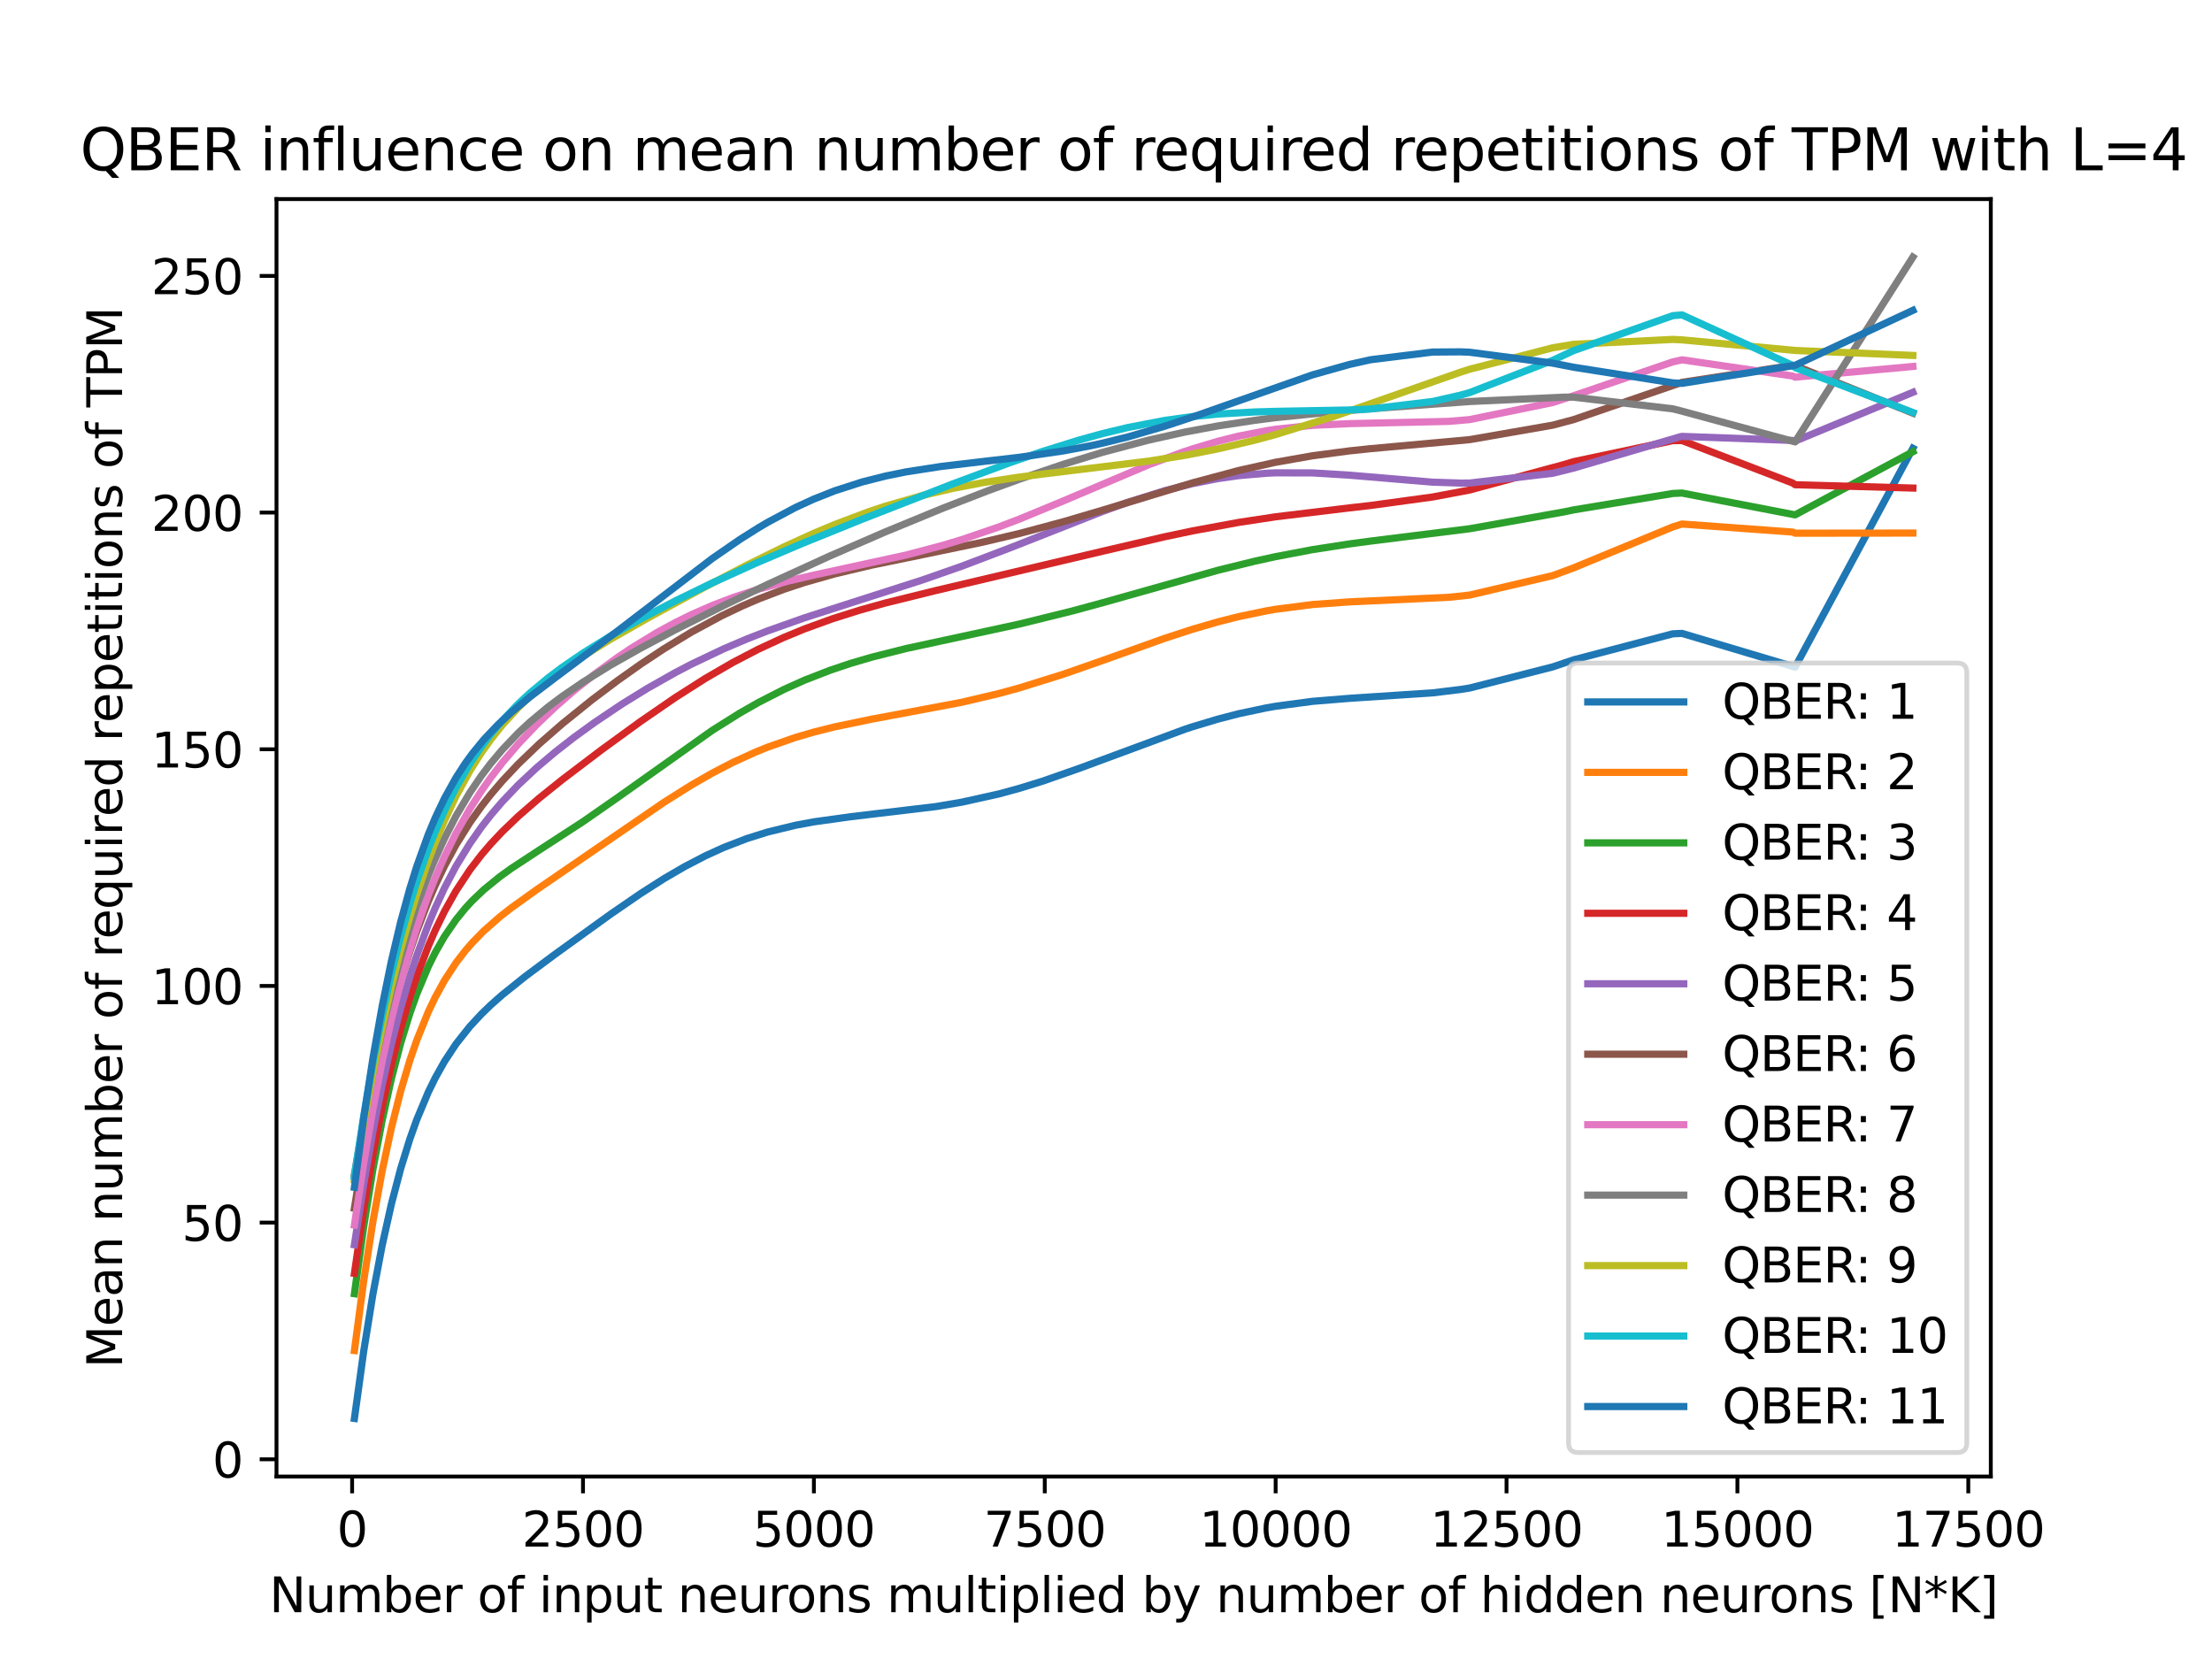 <?xml version="1.0" encoding="utf-8" standalone="no"?>
<!DOCTYPE svg PUBLIC "-//W3C//DTD SVG 1.1//EN"
  "http://www.w3.org/Graphics/SVG/1.1/DTD/svg11.dtd">
<svg xmlns:xlink="http://www.w3.org/1999/xlink" width="460.8pt" height="345.6pt" viewBox="0 0 460.8 345.6" xmlns="http://www.w3.org/2000/svg" version="1.1">
 <defs>
  <style type="text/css">*{stroke-linejoin: round; stroke-linecap: butt}</style>
 </defs>
 <g id="figure_1">
  <g id="patch_1">
   <path d="M 0 345.6 
L 460.8 345.6 
L 460.8 0 
L 0 0 
z
" style="fill: #ffffff"/>
  </g>
  <g id="axes_1">
   <g id="patch_2">
    <path d="M 57.6 307.584 
L 414.72 307.584 
L 414.72 41.472 
L 57.6 41.472 
z
" style="fill: #ffffff"/>
   </g>
   <g id="matplotlib.axis_1">
    <g id="xtick_1">
     <g id="line2d_1">
      <defs>
       <path id="m1b89c04e43" d="M 0 0 
L 0 3.5 
" style="stroke: #000000; stroke-width: 0.8"/>
      </defs>
      <g>
       <use xlink:href="#m1b89c04e43" x="73.352" y="307.584" style="stroke: #000000; stroke-width: 0.8"/>
      </g>
     </g>
     <g id="text_1">
      <!-- 0 -->
      <g transform="translate(70.171 322.182)scale(0.1 -0.1)">
       <defs>
        <path id="DejaVuSans-30" d="M 2034 4250 
Q 1547 4250 1301 3770 
Q 1056 3291 1056 2328 
Q 1056 1369 1301 889 
Q 1547 409 2034 409 
Q 2525 409 2770 889 
Q 3016 1369 3016 2328 
Q 3016 3291 2770 3770 
Q 2525 4250 2034 4250 
z
M 2034 4750 
Q 2819 4750 3233 4129 
Q 3647 3509 3647 2328 
Q 3647 1150 3233 529 
Q 2819 -91 2034 -91 
Q 1250 -91 836 529 
Q 422 1150 422 2328 
Q 422 3509 836 4129 
Q 1250 4750 2034 4750 
z
" transform="scale(0.016)"/>
       </defs>
       <use xlink:href="#DejaVuSans-30"/>
      </g>
     </g>
    </g>
    <g id="xtick_2">
     <g id="line2d_2">
      <g>
       <use xlink:href="#m1b89c04e43" x="121.449" y="307.584" style="stroke: #000000; stroke-width: 0.8"/>
      </g>
     </g>
     <g id="text_2">
      <!-- 2500 -->
      <g transform="translate(108.724 322.182)scale(0.1 -0.1)">
       <defs>
        <path id="DejaVuSans-32" d="M 1228 531 
L 3431 531 
L 3431 0 
L 469 0 
L 469 531 
Q 828 903 1448 1529 
Q 2069 2156 2228 2338 
Q 2531 2678 2651 2914 
Q 2772 3150 2772 3378 
Q 2772 3750 2511 3984 
Q 2250 4219 1831 4219 
Q 1534 4219 1204 4116 
Q 875 4013 500 3803 
L 500 4441 
Q 881 4594 1212 4672 
Q 1544 4750 1819 4750 
Q 2544 4750 2975 4387 
Q 3406 4025 3406 3419 
Q 3406 3131 3298 2873 
Q 3191 2616 2906 2266 
Q 2828 2175 2409 1742 
Q 1991 1309 1228 531 
z
" transform="scale(0.016)"/>
        <path id="DejaVuSans-35" d="M 691 4666 
L 3169 4666 
L 3169 4134 
L 1269 4134 
L 1269 2991 
Q 1406 3038 1543 3061 
Q 1681 3084 1819 3084 
Q 2600 3084 3056 2656 
Q 3513 2228 3513 1497 
Q 3513 744 3044 326 
Q 2575 -91 1722 -91 
Q 1428 -91 1123 -41 
Q 819 9 494 109 
L 494 744 
Q 775 591 1075 516 
Q 1375 441 1709 441 
Q 2250 441 2565 725 
Q 2881 1009 2881 1497 
Q 2881 1984 2565 2268 
Q 2250 2553 1709 2553 
Q 1456 2553 1204 2497 
Q 953 2441 691 2322 
L 691 4666 
z
" transform="scale(0.016)"/>
       </defs>
       <use xlink:href="#DejaVuSans-32"/>
       <use xlink:href="#DejaVuSans-35" x="63.623"/>
       <use xlink:href="#DejaVuSans-30" x="127.246"/>
       <use xlink:href="#DejaVuSans-30" x="190.869"/>
      </g>
     </g>
    </g>
    <g id="xtick_3">
     <g id="line2d_3">
      <g>
       <use xlink:href="#m1b89c04e43" x="169.546" y="307.584" style="stroke: #000000; stroke-width: 0.8"/>
      </g>
     </g>
     <g id="text_3">
      <!-- 5000 -->
      <g transform="translate(156.821 322.182)scale(0.1 -0.1)">
       <use xlink:href="#DejaVuSans-35"/>
       <use xlink:href="#DejaVuSans-30" x="63.623"/>
       <use xlink:href="#DejaVuSans-30" x="127.246"/>
       <use xlink:href="#DejaVuSans-30" x="190.869"/>
      </g>
     </g>
    </g>
    <g id="xtick_4">
     <g id="line2d_4">
      <g>
       <use xlink:href="#m1b89c04e43" x="217.643" y="307.584" style="stroke: #000000; stroke-width: 0.8"/>
      </g>
     </g>
     <g id="text_4">
      <!-- 7500 -->
      <g transform="translate(204.918 322.182)scale(0.1 -0.1)">
       <defs>
        <path id="DejaVuSans-37" d="M 525 4666 
L 3525 4666 
L 3525 4397 
L 1831 0 
L 1172 0 
L 2766 4134 
L 525 4134 
L 525 4666 
z
" transform="scale(0.016)"/>
       </defs>
       <use xlink:href="#DejaVuSans-37"/>
       <use xlink:href="#DejaVuSans-35" x="63.623"/>
       <use xlink:href="#DejaVuSans-30" x="127.246"/>
       <use xlink:href="#DejaVuSans-30" x="190.869"/>
      </g>
     </g>
    </g>
    <g id="xtick_5">
     <g id="line2d_5">
      <g>
       <use xlink:href="#m1b89c04e43" x="265.74" y="307.584" style="stroke: #000000; stroke-width: 0.8"/>
      </g>
     </g>
     <g id="text_5">
      <!-- 10000 -->
      <g transform="translate(249.833 322.182)scale(0.1 -0.1)">
       <defs>
        <path id="DejaVuSans-31" d="M 794 531 
L 1825 531 
L 1825 4091 
L 703 3866 
L 703 4441 
L 1819 4666 
L 2450 4666 
L 2450 531 
L 3481 531 
L 3481 0 
L 794 0 
L 794 531 
z
" transform="scale(0.016)"/>
       </defs>
       <use xlink:href="#DejaVuSans-31"/>
       <use xlink:href="#DejaVuSans-30" x="63.623"/>
       <use xlink:href="#DejaVuSans-30" x="127.246"/>
       <use xlink:href="#DejaVuSans-30" x="190.869"/>
       <use xlink:href="#DejaVuSans-30" x="254.492"/>
      </g>
     </g>
    </g>
    <g id="xtick_6">
     <g id="line2d_6">
      <g>
       <use xlink:href="#m1b89c04e43" x="313.837" y="307.584" style="stroke: #000000; stroke-width: 0.8"/>
      </g>
     </g>
     <g id="text_6">
      <!-- 12500 -->
      <g transform="translate(297.93 322.182)scale(0.1 -0.1)">
       <use xlink:href="#DejaVuSans-31"/>
       <use xlink:href="#DejaVuSans-32" x="63.623"/>
       <use xlink:href="#DejaVuSans-35" x="127.246"/>
       <use xlink:href="#DejaVuSans-30" x="190.869"/>
       <use xlink:href="#DejaVuSans-30" x="254.492"/>
      </g>
     </g>
    </g>
    <g id="xtick_7">
     <g id="line2d_7">
      <g>
       <use xlink:href="#m1b89c04e43" x="361.934" y="307.584" style="stroke: #000000; stroke-width: 0.8"/>
      </g>
     </g>
     <g id="text_7">
      <!-- 15000 -->
      <g transform="translate(346.027 322.182)scale(0.1 -0.1)">
       <use xlink:href="#DejaVuSans-31"/>
       <use xlink:href="#DejaVuSans-35" x="63.623"/>
       <use xlink:href="#DejaVuSans-30" x="127.246"/>
       <use xlink:href="#DejaVuSans-30" x="190.869"/>
       <use xlink:href="#DejaVuSans-30" x="254.492"/>
      </g>
     </g>
    </g>
    <g id="xtick_8">
     <g id="line2d_8">
      <g>
       <use xlink:href="#m1b89c04e43" x="410.031" y="307.584" style="stroke: #000000; stroke-width: 0.8"/>
      </g>
     </g>
     <g id="text_8">
      <!-- 17500 -->
      <g transform="translate(394.124 322.182)scale(0.1 -0.1)">
       <use xlink:href="#DejaVuSans-31"/>
       <use xlink:href="#DejaVuSans-37" x="63.623"/>
       <use xlink:href="#DejaVuSans-35" x="127.246"/>
       <use xlink:href="#DejaVuSans-30" x="190.869"/>
       <use xlink:href="#DejaVuSans-30" x="254.492"/>
      </g>
     </g>
    </g>
    <g id="text_9">
     <!-- Number of input neurons multiplied by number of hidden neurons [N*K] -->
     <g transform="translate(56.103 335.861)scale(0.1 -0.1)">
      <defs>
       <path id="DejaVuSans-4e" d="M 628 4666 
L 1478 4666 
L 3547 763 
L 3547 4666 
L 4159 4666 
L 4159 0 
L 3309 0 
L 1241 3903 
L 1241 0 
L 628 0 
L 628 4666 
z
" transform="scale(0.016)"/>
       <path id="DejaVuSans-75" d="M 544 1381 
L 544 3500 
L 1119 3500 
L 1119 1403 
Q 1119 906 1312 657 
Q 1506 409 1894 409 
Q 2359 409 2629 706 
Q 2900 1003 2900 1516 
L 2900 3500 
L 3475 3500 
L 3475 0 
L 2900 0 
L 2900 538 
Q 2691 219 2414 64 
Q 2138 -91 1772 -91 
Q 1169 -91 856 284 
Q 544 659 544 1381 
z
M 1991 3584 
L 1991 3584 
z
" transform="scale(0.016)"/>
       <path id="DejaVuSans-6d" d="M 3328 2828 
Q 3544 3216 3844 3400 
Q 4144 3584 4550 3584 
Q 5097 3584 5394 3201 
Q 5691 2819 5691 2113 
L 5691 0 
L 5113 0 
L 5113 2094 
Q 5113 2597 4934 2840 
Q 4756 3084 4391 3084 
Q 3944 3084 3684 2787 
Q 3425 2491 3425 1978 
L 3425 0 
L 2847 0 
L 2847 2094 
Q 2847 2600 2669 2842 
Q 2491 3084 2119 3084 
Q 1678 3084 1418 2786 
Q 1159 2488 1159 1978 
L 1159 0 
L 581 0 
L 581 3500 
L 1159 3500 
L 1159 2956 
Q 1356 3278 1631 3431 
Q 1906 3584 2284 3584 
Q 2666 3584 2933 3390 
Q 3200 3197 3328 2828 
z
" transform="scale(0.016)"/>
       <path id="DejaVuSans-62" d="M 3116 1747 
Q 3116 2381 2855 2742 
Q 2594 3103 2138 3103 
Q 1681 3103 1420 2742 
Q 1159 2381 1159 1747 
Q 1159 1113 1420 752 
Q 1681 391 2138 391 
Q 2594 391 2855 752 
Q 3116 1113 3116 1747 
z
M 1159 2969 
Q 1341 3281 1617 3432 
Q 1894 3584 2278 3584 
Q 2916 3584 3314 3078 
Q 3713 2572 3713 1747 
Q 3713 922 3314 415 
Q 2916 -91 2278 -91 
Q 1894 -91 1617 61 
Q 1341 213 1159 525 
L 1159 0 
L 581 0 
L 581 4863 
L 1159 4863 
L 1159 2969 
z
" transform="scale(0.016)"/>
       <path id="DejaVuSans-65" d="M 3597 1894 
L 3597 1613 
L 953 1613 
Q 991 1019 1311 708 
Q 1631 397 2203 397 
Q 2534 397 2845 478 
Q 3156 559 3463 722 
L 3463 178 
Q 3153 47 2828 -22 
Q 2503 -91 2169 -91 
Q 1331 -91 842 396 
Q 353 884 353 1716 
Q 353 2575 817 3079 
Q 1281 3584 2069 3584 
Q 2775 3584 3186 3129 
Q 3597 2675 3597 1894 
z
M 3022 2063 
Q 3016 2534 2758 2815 
Q 2500 3097 2075 3097 
Q 1594 3097 1305 2825 
Q 1016 2553 972 2059 
L 3022 2063 
z
" transform="scale(0.016)"/>
       <path id="DejaVuSans-72" d="M 2631 2963 
Q 2534 3019 2420 3045 
Q 2306 3072 2169 3072 
Q 1681 3072 1420 2755 
Q 1159 2438 1159 1844 
L 1159 0 
L 581 0 
L 581 3500 
L 1159 3500 
L 1159 2956 
Q 1341 3275 1631 3429 
Q 1922 3584 2338 3584 
Q 2397 3584 2469 3576 
Q 2541 3569 2628 3553 
L 2631 2963 
z
" transform="scale(0.016)"/>
       <path id="DejaVuSans-20" transform="scale(0.016)"/>
       <path id="DejaVuSans-6f" d="M 1959 3097 
Q 1497 3097 1228 2736 
Q 959 2375 959 1747 
Q 959 1119 1226 758 
Q 1494 397 1959 397 
Q 2419 397 2687 759 
Q 2956 1122 2956 1747 
Q 2956 2369 2687 2733 
Q 2419 3097 1959 3097 
z
M 1959 3584 
Q 2709 3584 3137 3096 
Q 3566 2609 3566 1747 
Q 3566 888 3137 398 
Q 2709 -91 1959 -91 
Q 1206 -91 779 398 
Q 353 888 353 1747 
Q 353 2609 779 3096 
Q 1206 3584 1959 3584 
z
" transform="scale(0.016)"/>
       <path id="DejaVuSans-66" d="M 2375 4863 
L 2375 4384 
L 1825 4384 
Q 1516 4384 1395 4259 
Q 1275 4134 1275 3809 
L 1275 3500 
L 2222 3500 
L 2222 3053 
L 1275 3053 
L 1275 0 
L 697 0 
L 697 3053 
L 147 3053 
L 147 3500 
L 697 3500 
L 697 3744 
Q 697 4328 969 4595 
Q 1241 4863 1831 4863 
L 2375 4863 
z
" transform="scale(0.016)"/>
       <path id="DejaVuSans-69" d="M 603 3500 
L 1178 3500 
L 1178 0 
L 603 0 
L 603 3500 
z
M 603 4863 
L 1178 4863 
L 1178 4134 
L 603 4134 
L 603 4863 
z
" transform="scale(0.016)"/>
       <path id="DejaVuSans-6e" d="M 3513 2113 
L 3513 0 
L 2938 0 
L 2938 2094 
Q 2938 2591 2744 2837 
Q 2550 3084 2163 3084 
Q 1697 3084 1428 2787 
Q 1159 2491 1159 1978 
L 1159 0 
L 581 0 
L 581 3500 
L 1159 3500 
L 1159 2956 
Q 1366 3272 1645 3428 
Q 1925 3584 2291 3584 
Q 2894 3584 3203 3211 
Q 3513 2838 3513 2113 
z
" transform="scale(0.016)"/>
       <path id="DejaVuSans-70" d="M 1159 525 
L 1159 -1331 
L 581 -1331 
L 581 3500 
L 1159 3500 
L 1159 2969 
Q 1341 3281 1617 3432 
Q 1894 3584 2278 3584 
Q 2916 3584 3314 3078 
Q 3713 2572 3713 1747 
Q 3713 922 3314 415 
Q 2916 -91 2278 -91 
Q 1894 -91 1617 61 
Q 1341 213 1159 525 
z
M 3116 1747 
Q 3116 2381 2855 2742 
Q 2594 3103 2138 3103 
Q 1681 3103 1420 2742 
Q 1159 2381 1159 1747 
Q 1159 1113 1420 752 
Q 1681 391 2138 391 
Q 2594 391 2855 752 
Q 3116 1113 3116 1747 
z
" transform="scale(0.016)"/>
       <path id="DejaVuSans-74" d="M 1172 4494 
L 1172 3500 
L 2356 3500 
L 2356 3053 
L 1172 3053 
L 1172 1153 
Q 1172 725 1289 603 
Q 1406 481 1766 481 
L 2356 481 
L 2356 0 
L 1766 0 
Q 1100 0 847 248 
Q 594 497 594 1153 
L 594 3053 
L 172 3053 
L 172 3500 
L 594 3500 
L 594 4494 
L 1172 4494 
z
" transform="scale(0.016)"/>
       <path id="DejaVuSans-73" d="M 2834 3397 
L 2834 2853 
Q 2591 2978 2328 3040 
Q 2066 3103 1784 3103 
Q 1356 3103 1142 2972 
Q 928 2841 928 2578 
Q 928 2378 1081 2264 
Q 1234 2150 1697 2047 
L 1894 2003 
Q 2506 1872 2764 1633 
Q 3022 1394 3022 966 
Q 3022 478 2636 193 
Q 2250 -91 1575 -91 
Q 1294 -91 989 -36 
Q 684 19 347 128 
L 347 722 
Q 666 556 975 473 
Q 1284 391 1588 391 
Q 1994 391 2212 530 
Q 2431 669 2431 922 
Q 2431 1156 2273 1281 
Q 2116 1406 1581 1522 
L 1381 1569 
Q 847 1681 609 1914 
Q 372 2147 372 2553 
Q 372 3047 722 3315 
Q 1072 3584 1716 3584 
Q 2034 3584 2315 3537 
Q 2597 3491 2834 3397 
z
" transform="scale(0.016)"/>
       <path id="DejaVuSans-6c" d="M 603 4863 
L 1178 4863 
L 1178 0 
L 603 0 
L 603 4863 
z
" transform="scale(0.016)"/>
       <path id="DejaVuSans-64" d="M 2906 2969 
L 2906 4863 
L 3481 4863 
L 3481 0 
L 2906 0 
L 2906 525 
Q 2725 213 2448 61 
Q 2172 -91 1784 -91 
Q 1150 -91 751 415 
Q 353 922 353 1747 
Q 353 2572 751 3078 
Q 1150 3584 1784 3584 
Q 2172 3584 2448 3432 
Q 2725 3281 2906 2969 
z
M 947 1747 
Q 947 1113 1208 752 
Q 1469 391 1925 391 
Q 2381 391 2643 752 
Q 2906 1113 2906 1747 
Q 2906 2381 2643 2742 
Q 2381 3103 1925 3103 
Q 1469 3103 1208 2742 
Q 947 2381 947 1747 
z
" transform="scale(0.016)"/>
       <path id="DejaVuSans-79" d="M 2059 -325 
Q 1816 -950 1584 -1140 
Q 1353 -1331 966 -1331 
L 506 -1331 
L 506 -850 
L 844 -850 
Q 1081 -850 1212 -737 
Q 1344 -625 1503 -206 
L 1606 56 
L 191 3500 
L 800 3500 
L 1894 763 
L 2988 3500 
L 3597 3500 
L 2059 -325 
z
" transform="scale(0.016)"/>
       <path id="DejaVuSans-68" d="M 3513 2113 
L 3513 0 
L 2938 0 
L 2938 2094 
Q 2938 2591 2744 2837 
Q 2550 3084 2163 3084 
Q 1697 3084 1428 2787 
Q 1159 2491 1159 1978 
L 1159 0 
L 581 0 
L 581 4863 
L 1159 4863 
L 1159 2956 
Q 1366 3272 1645 3428 
Q 1925 3584 2291 3584 
Q 2894 3584 3203 3211 
Q 3513 2838 3513 2113 
z
" transform="scale(0.016)"/>
       <path id="DejaVuSans-5b" d="M 550 4863 
L 1875 4863 
L 1875 4416 
L 1125 4416 
L 1125 -397 
L 1875 -397 
L 1875 -844 
L 550 -844 
L 550 4863 
z
" transform="scale(0.016)"/>
       <path id="DejaVuSans-2a" d="M 3009 3897 
L 1888 3291 
L 3009 2681 
L 2828 2375 
L 1778 3009 
L 1778 1831 
L 1422 1831 
L 1422 3009 
L 372 2375 
L 191 2681 
L 1313 3291 
L 191 3897 
L 372 4206 
L 1422 3572 
L 1422 4750 
L 1778 4750 
L 1778 3572 
L 2828 4206 
L 3009 3897 
z
" transform="scale(0.016)"/>
       <path id="DejaVuSans-4b" d="M 628 4666 
L 1259 4666 
L 1259 2694 
L 3353 4666 
L 4166 4666 
L 1850 2491 
L 4331 0 
L 3500 0 
L 1259 2247 
L 1259 0 
L 628 0 
L 628 4666 
z
" transform="scale(0.016)"/>
       <path id="DejaVuSans-5d" d="M 1947 4863 
L 1947 -844 
L 622 -844 
L 622 -397 
L 1369 -397 
L 1369 4416 
L 622 4416 
L 622 4863 
L 1947 4863 
z
" transform="scale(0.016)"/>
      </defs>
      <use xlink:href="#DejaVuSans-4e"/>
      <use xlink:href="#DejaVuSans-75" x="74.805"/>
      <use xlink:href="#DejaVuSans-6d" x="138.184"/>
      <use xlink:href="#DejaVuSans-62" x="235.596"/>
      <use xlink:href="#DejaVuSans-65" x="299.072"/>
      <use xlink:href="#DejaVuSans-72" x="360.596"/>
      <use xlink:href="#DejaVuSans-20" x="401.709"/>
      <use xlink:href="#DejaVuSans-6f" x="433.496"/>
      <use xlink:href="#DejaVuSans-66" x="494.678"/>
      <use xlink:href="#DejaVuSans-20" x="529.883"/>
      <use xlink:href="#DejaVuSans-69" x="561.67"/>
      <use xlink:href="#DejaVuSans-6e" x="589.453"/>
      <use xlink:href="#DejaVuSans-70" x="652.832"/>
      <use xlink:href="#DejaVuSans-75" x="716.309"/>
      <use xlink:href="#DejaVuSans-74" x="779.688"/>
      <use xlink:href="#DejaVuSans-20" x="818.896"/>
      <use xlink:href="#DejaVuSans-6e" x="850.684"/>
      <use xlink:href="#DejaVuSans-65" x="914.062"/>
      <use xlink:href="#DejaVuSans-75" x="975.586"/>
      <use xlink:href="#DejaVuSans-72" x="1038.965"/>
      <use xlink:href="#DejaVuSans-6f" x="1077.828"/>
      <use xlink:href="#DejaVuSans-6e" x="1139.01"/>
      <use xlink:href="#DejaVuSans-73" x="1202.389"/>
      <use xlink:href="#DejaVuSans-20" x="1254.488"/>
      <use xlink:href="#DejaVuSans-6d" x="1286.275"/>
      <use xlink:href="#DejaVuSans-75" x="1383.688"/>
      <use xlink:href="#DejaVuSans-6c" x="1447.066"/>
      <use xlink:href="#DejaVuSans-74" x="1474.85"/>
      <use xlink:href="#DejaVuSans-69" x="1514.059"/>
      <use xlink:href="#DejaVuSans-70" x="1541.842"/>
      <use xlink:href="#DejaVuSans-6c" x="1605.318"/>
      <use xlink:href="#DejaVuSans-69" x="1633.102"/>
      <use xlink:href="#DejaVuSans-65" x="1660.885"/>
      <use xlink:href="#DejaVuSans-64" x="1722.408"/>
      <use xlink:href="#DejaVuSans-20" x="1785.885"/>
      <use xlink:href="#DejaVuSans-62" x="1817.672"/>
      <use xlink:href="#DejaVuSans-79" x="1881.148"/>
      <use xlink:href="#DejaVuSans-20" x="1940.328"/>
      <use xlink:href="#DejaVuSans-6e" x="1972.115"/>
      <use xlink:href="#DejaVuSans-75" x="2035.494"/>
      <use xlink:href="#DejaVuSans-6d" x="2098.873"/>
      <use xlink:href="#DejaVuSans-62" x="2196.285"/>
      <use xlink:href="#DejaVuSans-65" x="2259.762"/>
      <use xlink:href="#DejaVuSans-72" x="2321.285"/>
      <use xlink:href="#DejaVuSans-20" x="2362.398"/>
      <use xlink:href="#DejaVuSans-6f" x="2394.186"/>
      <use xlink:href="#DejaVuSans-66" x="2455.367"/>
      <use xlink:href="#DejaVuSans-20" x="2490.572"/>
      <use xlink:href="#DejaVuSans-68" x="2522.359"/>
      <use xlink:href="#DejaVuSans-69" x="2585.738"/>
      <use xlink:href="#DejaVuSans-64" x="2613.521"/>
      <use xlink:href="#DejaVuSans-64" x="2676.998"/>
      <use xlink:href="#DejaVuSans-65" x="2740.475"/>
      <use xlink:href="#DejaVuSans-6e" x="2801.998"/>
      <use xlink:href="#DejaVuSans-20" x="2865.377"/>
      <use xlink:href="#DejaVuSans-6e" x="2897.164"/>
      <use xlink:href="#DejaVuSans-65" x="2960.543"/>
      <use xlink:href="#DejaVuSans-75" x="3022.066"/>
      <use xlink:href="#DejaVuSans-72" x="3085.445"/>
      <use xlink:href="#DejaVuSans-6f" x="3124.309"/>
      <use xlink:href="#DejaVuSans-6e" x="3185.49"/>
      <use xlink:href="#DejaVuSans-73" x="3248.869"/>
      <use xlink:href="#DejaVuSans-20" x="3300.969"/>
      <use xlink:href="#DejaVuSans-5b" x="3332.756"/>
      <use xlink:href="#DejaVuSans-4e" x="3371.77"/>
      <use xlink:href="#DejaVuSans-2a" x="3446.574"/>
      <use xlink:href="#DejaVuSans-4b" x="3496.574"/>
      <use xlink:href="#DejaVuSans-5d" x="3562.15"/>
     </g>
    </g>
   </g>
   <g id="matplotlib.axis_2">
    <g id="ytick_1">
     <g id="line2d_9">
      <defs>
       <path id="mcebae4af78" d="M 0 0 
L -3.5 0 
" style="stroke: #000000; stroke-width: 0.8"/>
      </defs>
      <g>
       <use xlink:href="#mcebae4af78" x="57.6" y="303.996" style="stroke: #000000; stroke-width: 0.8"/>
      </g>
     </g>
     <g id="text_10">
      <!-- 0 -->
      <g transform="translate(44.237 307.795)scale(0.1 -0.1)">
       <use xlink:href="#DejaVuSans-30"/>
      </g>
     </g>
    </g>
    <g id="ytick_2">
     <g id="line2d_10">
      <g>
       <use xlink:href="#mcebae4af78" x="57.6" y="254.692" style="stroke: #000000; stroke-width: 0.8"/>
      </g>
     </g>
     <g id="text_11">
      <!-- 50 -->
      <g transform="translate(37.875 258.491)scale(0.1 -0.1)">
       <use xlink:href="#DejaVuSans-35"/>
       <use xlink:href="#DejaVuSans-30" x="63.623"/>
      </g>
     </g>
    </g>
    <g id="ytick_3">
     <g id="line2d_11">
      <g>
       <use xlink:href="#mcebae4af78" x="57.6" y="205.389" style="stroke: #000000; stroke-width: 0.8"/>
      </g>
     </g>
     <g id="text_12">
      <!-- 100 -->
      <g transform="translate(31.512 209.188)scale(0.1 -0.1)">
       <use xlink:href="#DejaVuSans-31"/>
       <use xlink:href="#DejaVuSans-30" x="63.623"/>
       <use xlink:href="#DejaVuSans-30" x="127.246"/>
      </g>
     </g>
    </g>
    <g id="ytick_4">
     <g id="line2d_12">
      <g>
       <use xlink:href="#mcebae4af78" x="57.6" y="156.085" style="stroke: #000000; stroke-width: 0.8"/>
      </g>
     </g>
     <g id="text_13">
      <!-- 150 -->
      <g transform="translate(31.512 159.884)scale(0.1 -0.1)">
       <use xlink:href="#DejaVuSans-31"/>
       <use xlink:href="#DejaVuSans-35" x="63.623"/>
       <use xlink:href="#DejaVuSans-30" x="127.246"/>
      </g>
     </g>
    </g>
    <g id="ytick_5">
     <g id="line2d_13">
      <g>
       <use xlink:href="#mcebae4af78" x="57.6" y="106.781" style="stroke: #000000; stroke-width: 0.8"/>
      </g>
     </g>
     <g id="text_14">
      <!-- 200 -->
      <g transform="translate(31.512 110.581)scale(0.1 -0.1)">
       <use xlink:href="#DejaVuSans-32"/>
       <use xlink:href="#DejaVuSans-30" x="63.623"/>
       <use xlink:href="#DejaVuSans-30" x="127.246"/>
      </g>
     </g>
    </g>
    <g id="ytick_6">
     <g id="line2d_14">
      <g>
       <use xlink:href="#mcebae4af78" x="57.6" y="57.478" style="stroke: #000000; stroke-width: 0.8"/>
      </g>
     </g>
     <g id="text_15">
      <!-- 250 -->
      <g transform="translate(31.512 61.277)scale(0.1 -0.1)">
       <use xlink:href="#DejaVuSans-32"/>
       <use xlink:href="#DejaVuSans-35" x="63.623"/>
       <use xlink:href="#DejaVuSans-30" x="127.246"/>
      </g>
     </g>
    </g>
    <g id="text_16">
     <!-- Mean number of required repetitions of TPM -->
     <g transform="translate(25.433 284.969)rotate(-90)scale(0.1 -0.1)">
      <defs>
       <path id="DejaVuSans-4d" d="M 628 4666 
L 1569 4666 
L 2759 1491 
L 3956 4666 
L 4897 4666 
L 4897 0 
L 4281 0 
L 4281 4097 
L 3078 897 
L 2444 897 
L 1241 4097 
L 1241 0 
L 628 0 
L 628 4666 
z
" transform="scale(0.016)"/>
       <path id="DejaVuSans-61" d="M 2194 1759 
Q 1497 1759 1228 1600 
Q 959 1441 959 1056 
Q 959 750 1161 570 
Q 1363 391 1709 391 
Q 2188 391 2477 730 
Q 2766 1069 2766 1631 
L 2766 1759 
L 2194 1759 
z
M 3341 1997 
L 3341 0 
L 2766 0 
L 2766 531 
Q 2569 213 2275 61 
Q 1981 -91 1556 -91 
Q 1019 -91 701 211 
Q 384 513 384 1019 
Q 384 1609 779 1909 
Q 1175 2209 1959 2209 
L 2766 2209 
L 2766 2266 
Q 2766 2663 2505 2880 
Q 2244 3097 1772 3097 
Q 1472 3097 1187 3025 
Q 903 2953 641 2809 
L 641 3341 
Q 956 3463 1253 3523 
Q 1550 3584 1831 3584 
Q 2591 3584 2966 3190 
Q 3341 2797 3341 1997 
z
" transform="scale(0.016)"/>
       <path id="DejaVuSans-71" d="M 947 1747 
Q 947 1113 1208 752 
Q 1469 391 1925 391 
Q 2381 391 2643 752 
Q 2906 1113 2906 1747 
Q 2906 2381 2643 2742 
Q 2381 3103 1925 3103 
Q 1469 3103 1208 2742 
Q 947 2381 947 1747 
z
M 2906 525 
Q 2725 213 2448 61 
Q 2172 -91 1784 -91 
Q 1150 -91 751 415 
Q 353 922 353 1747 
Q 353 2572 751 3078 
Q 1150 3584 1784 3584 
Q 2172 3584 2448 3432 
Q 2725 3281 2906 2969 
L 2906 3500 
L 3481 3500 
L 3481 -1331 
L 2906 -1331 
L 2906 525 
z
" transform="scale(0.016)"/>
       <path id="DejaVuSans-54" d="M -19 4666 
L 3928 4666 
L 3928 4134 
L 2272 4134 
L 2272 0 
L 1638 0 
L 1638 4134 
L -19 4134 
L -19 4666 
z
" transform="scale(0.016)"/>
       <path id="DejaVuSans-50" d="M 1259 4147 
L 1259 2394 
L 2053 2394 
Q 2494 2394 2734 2622 
Q 2975 2850 2975 3272 
Q 2975 3691 2734 3919 
Q 2494 4147 2053 4147 
L 1259 4147 
z
M 628 4666 
L 2053 4666 
Q 2838 4666 3239 4311 
Q 3641 3956 3641 3272 
Q 3641 2581 3239 2228 
Q 2838 1875 2053 1875 
L 1259 1875 
L 1259 0 
L 628 0 
L 628 4666 
z
" transform="scale(0.016)"/>
      </defs>
      <use xlink:href="#DejaVuSans-4d"/>
      <use xlink:href="#DejaVuSans-65" x="86.279"/>
      <use xlink:href="#DejaVuSans-61" x="147.803"/>
      <use xlink:href="#DejaVuSans-6e" x="209.082"/>
      <use xlink:href="#DejaVuSans-20" x="272.461"/>
      <use xlink:href="#DejaVuSans-6e" x="304.248"/>
      <use xlink:href="#DejaVuSans-75" x="367.627"/>
      <use xlink:href="#DejaVuSans-6d" x="431.006"/>
      <use xlink:href="#DejaVuSans-62" x="528.418"/>
      <use xlink:href="#DejaVuSans-65" x="591.895"/>
      <use xlink:href="#DejaVuSans-72" x="653.418"/>
      <use xlink:href="#DejaVuSans-20" x="694.531"/>
      <use xlink:href="#DejaVuSans-6f" x="726.318"/>
      <use xlink:href="#DejaVuSans-66" x="787.5"/>
      <use xlink:href="#DejaVuSans-20" x="822.705"/>
      <use xlink:href="#DejaVuSans-72" x="854.492"/>
      <use xlink:href="#DejaVuSans-65" x="893.355"/>
      <use xlink:href="#DejaVuSans-71" x="954.879"/>
      <use xlink:href="#DejaVuSans-75" x="1018.355"/>
      <use xlink:href="#DejaVuSans-69" x="1081.734"/>
      <use xlink:href="#DejaVuSans-72" x="1109.518"/>
      <use xlink:href="#DejaVuSans-65" x="1148.381"/>
      <use xlink:href="#DejaVuSans-64" x="1209.904"/>
      <use xlink:href="#DejaVuSans-20" x="1273.381"/>
      <use xlink:href="#DejaVuSans-72" x="1305.168"/>
      <use xlink:href="#DejaVuSans-65" x="1344.031"/>
      <use xlink:href="#DejaVuSans-70" x="1405.555"/>
      <use xlink:href="#DejaVuSans-65" x="1469.031"/>
      <use xlink:href="#DejaVuSans-74" x="1530.555"/>
      <use xlink:href="#DejaVuSans-69" x="1569.764"/>
      <use xlink:href="#DejaVuSans-74" x="1597.547"/>
      <use xlink:href="#DejaVuSans-69" x="1636.756"/>
      <use xlink:href="#DejaVuSans-6f" x="1664.539"/>
      <use xlink:href="#DejaVuSans-6e" x="1725.721"/>
      <use xlink:href="#DejaVuSans-73" x="1789.1"/>
      <use xlink:href="#DejaVuSans-20" x="1841.199"/>
      <use xlink:href="#DejaVuSans-6f" x="1872.986"/>
      <use xlink:href="#DejaVuSans-66" x="1934.168"/>
      <use xlink:href="#DejaVuSans-20" x="1969.373"/>
      <use xlink:href="#DejaVuSans-54" x="2001.16"/>
      <use xlink:href="#DejaVuSans-50" x="2062.244"/>
      <use xlink:href="#DejaVuSans-4d" x="2122.547"/>
     </g>
    </g>
   </g>
   <g id="line2d_15">
    <path d="M 73.833 295.488 
L 75.757 281.538 
L 75.757 281.538 
L 77.68 269.625 
L 77.68 269.625 
L 79.604 259.475 
L 79.604 259.475 
L 81.528 250.843 
L 81.528 250.843 
L 83.452 243.511 
L 83.452 243.511 
L 85.376 237.285 
L 85.376 237.285 
L 86.819 233.24 
L 86.819 233.24 
L 89.224 227.495 
L 89.224 227.495 
L 90.667 224.555 
L 90.667 224.555 
L 92.591 221.124 
L 92.591 221.124 
L 94.995 217.481 
L 94.995 217.481 
L 97.881 213.836 
L 97.881 213.836 
L 100.286 211.245 
L 100.286 211.245 
L 102.21 209.386 
L 102.21 209.386 
L 104.615 207.257 
L 104.615 207.257 
L 109.424 203.403 
L 109.424 203.403 
L 115.677 198.752 
L 115.677 198.752 
L 127.22 190.426 
L 127.22 190.426 
L 133.473 186.132 
L 133.473 186.132 
L 138.283 183.061 
L 138.283 183.061 
L 142.611 180.539 
L 142.611 180.539 
L 146.94 178.288 
L 146.94 178.288 
L 150.788 176.535 
L 150.788 176.535 
L 155.598 174.681 
L 155.598 174.681 
L 159.926 173.322 
L 159.926 173.322 
L 165.698 171.92 
L 165.698 171.92 
L 169.546 171.203 
L 169.546 171.203 
L 177.241 170.132 
L 177.241 170.132 
L 195.037 168.012 
L 195.037 168.012 
L 200.328 167.113 
L 200.328 167.113 
L 208.023 165.406 
L 208.023 165.406 
L 212.352 164.225 
L 217.162 162.739 
L 217.162 162.739 
L 224.857 160.05 
L 224.857 160.05 
L 246.982 151.864 
L 248.425 151.393 
L 248.425 151.393 
L 253.715 149.803 
L 253.715 149.803 
L 258.044 148.683 
L 258.044 148.683 
L 263.816 147.462 
L 263.816 147.462 
L 265.74 147.125 
L 273.435 146.098 
L 273.435 146.098 
L 281.131 145.474 
L 281.131 145.474 
L 298.446 144.335 
L 298.446 144.335 
L 304.217 143.633 
L 304.217 143.633 
L 306.141 143.331 
L 323.456 138.928 
L 323.456 138.928 
L 327.785 137.461 
L 348.466 132.035 
L 348.466 132.035 
L 350.39 131.948 
L 373.958 138.974 
L 398.487 93.388 
L 398.487 93.388 
" clip-path="url(#p5449768bef)" style="fill: none; stroke: #1f77b4; stroke-width: 1.5; stroke-linecap: square"/>
   </g>
   <g id="line2d_16">
    <path d="M 73.833 281.339 
L 75.757 266.882 
L 75.757 266.882 
L 77.68 254.516 
L 77.68 254.516 
L 79.604 243.966 
L 79.604 243.966 
L 81.528 234.989 
L 81.528 234.989 
L 83.452 227.365 
L 83.452 227.365 
L 85.376 220.9 
L 85.376 220.9 
L 86.819 216.707 
L 86.819 216.707 
L 89.224 210.774 
L 89.224 210.774 
L 90.667 207.755 
L 90.667 207.755 
L 92.591 204.253 
L 92.591 204.253 
L 94.995 200.571 
L 94.995 200.571 
L 96.919 198.072 
L 98.362 196.406 
L 98.362 196.406 
L 100.767 193.946 
L 100.767 193.946 
L 104.134 190.986 
L 104.134 190.986 
L 106.539 189.104 
L 106.539 189.104 
L 111.829 185.318 
L 111.829 185.318 
L 138.283 167.16 
L 138.283 167.16 
L 144.054 163.529 
L 144.054 163.529 
L 148.383 161.045 
L 148.383 161.045 
L 152.712 158.804 
L 152.712 158.804 
L 157.521 156.618 
L 157.521 156.618 
L 159.926 155.647 
L 159.926 155.647 
L 165.698 153.628 
L 165.698 153.628 
L 169.546 152.504 
L 169.546 152.504 
L 173.874 151.418 
L 173.874 151.418 
L 181.57 149.822 
L 181.57 149.822 
L 200.328 146.301 
L 200.328 146.301 
L 208.023 144.487 
L 208.023 144.487 
L 212.352 143.308 
L 221.49 140.458 
L 221.49 140.458 
L 229.667 137.6 
L 229.667 137.6 
L 242.653 132.97 
L 242.653 132.97 
L 248.425 131.086 
L 248.425 131.086 
L 253.715 129.547 
L 253.715 129.547 
L 258.044 128.454 
L 258.044 128.454 
L 263.816 127.256 
L 263.816 127.256 
L 265.74 126.926 
L 273.435 125.931 
L 273.435 125.931 
L 281.131 125.38 
L 281.131 125.38 
L 301.812 124.429 
L 301.812 124.429 
L 306.141 123.968 
L 323.456 119.907 
L 323.456 119.907 
L 327.785 118.307 
L 348.466 109.768 
L 348.466 109.768 
L 350.39 109.161 
L 373.477 110.843 
L 373.477 110.843 
L 373.958 111.074 
L 398.487 111.047 
L 398.487 111.047 
" clip-path="url(#p5449768bef)" style="fill: none; stroke: #ff7f0e; stroke-width: 1.5; stroke-linecap: square"/>
   </g>
   <g id="line2d_17">
    <path d="M 73.833 269.498 
L 75.757 255.559 
L 75.757 255.559 
L 77.68 243.617 
L 77.68 243.617 
L 79.604 233.419 
L 79.604 233.419 
L 81.528 224.736 
L 81.528 224.736 
L 83.452 217.36 
L 83.452 217.36 
L 85.376 211.109 
L 85.376 211.109 
L 86.819 207.059 
L 86.819 207.059 
L 89.224 201.341 
L 89.224 201.341 
L 90.667 198.44 
L 90.667 198.44 
L 92.591 195.087 
L 92.591 195.087 
L 94.995 191.583 
L 94.995 191.583 
L 96.919 189.22 
L 98.362 187.655 
L 98.362 187.655 
L 100.767 185.36 
L 100.767 185.36 
L 104.134 182.623 
L 104.134 182.623 
L 106.539 180.893 
L 106.539 180.893 
L 112.31 177.102 
L 121.449 171.167 
L 128.663 166.149 
L 128.663 166.149 
L 148.383 152.145 
L 148.383 152.145 
L 154.155 148.527 
L 154.155 148.527 
L 158.002 146.333 
L 158.002 146.333 
L 163.293 143.628 
L 163.293 143.628 
L 167.622 141.687 
L 172.912 139.63 
L 172.912 139.63 
L 177.241 138.18 
L 177.241 138.18 
L 181.57 136.91 
L 181.57 136.91 
L 188.784 135.095 
L 188.784 135.095 
L 200.328 132.605 
L 200.328 132.605 
L 212.352 130 
L 223.414 127.27 
L 223.414 127.27 
L 229.667 125.569 
L 229.667 125.569 
L 253.715 118.794 
L 253.715 118.794 
L 261.411 116.902 
L 261.411 116.902 
L 265.74 115.955 
L 273.435 114.496 
L 273.435 114.496 
L 281.131 113.304 
L 281.131 113.304 
L 285.459 112.726 
L 306.141 110.146 
L 325.861 106.628 
L 325.861 106.628 
L 327.785 106.224 
L 348.466 102.8 
L 348.466 102.8 
L 350.39 102.712 
L 373.958 107.257 
L 398.487 94.104 
L 398.487 94.104 
" clip-path="url(#p5449768bef)" style="fill: none; stroke: #2ca02c; stroke-width: 1.5; stroke-linecap: square"/>
   </g>
   <g id="line2d_18">
    <path d="M 73.833 265.261 
L 75.757 252.071 
L 75.757 252.071 
L 77.68 240.583 
L 77.68 240.583 
L 79.604 230.589 
L 79.604 230.589 
L 81.528 221.902 
L 81.528 221.902 
L 83.452 214.354 
L 83.452 214.354 
L 85.376 207.793 
L 85.376 207.793 
L 86.819 203.438 
L 86.819 203.438 
L 89.224 197.109 
L 89.224 197.109 
L 90.667 193.794 
L 90.667 193.794 
L 92.591 189.852 
L 92.591 189.852 
L 94.995 185.577 
L 94.995 185.577 
L 97.881 181.215 
L 97.881 181.215 
L 100.286 178.081 
L 100.286 178.081 
L 102.21 175.831 
L 102.21 175.831 
L 104.615 173.27 
L 104.615 173.27 
L 107.982 170.037 
L 107.982 170.037 
L 112.31 166.285 
L 117.12 162.425 
L 117.12 162.425 
L 125.296 156.215 
L 125.296 156.215 
L 133.473 150.269 
L 133.473 150.269 
L 140.688 145.307 
L 140.688 145.307 
L 146.94 141.326 
L 146.94 141.326 
L 152.712 137.984 
L 152.712 137.984 
L 158.002 135.232 
L 158.002 135.232 
L 163.293 132.786 
L 163.293 132.786 
L 167.622 131.004 
L 173.393 128.91 
L 173.393 128.91 
L 179.165 127.091 
L 179.165 127.091 
L 184.456 125.612 
L 184.456 125.612 
L 195.037 122.999 
L 195.037 122.999 
L 229.667 114.838 
L 229.667 114.838 
L 242.653 111.814 
L 242.653 111.814 
L 248.425 110.596 
L 248.425 110.596 
L 258.044 108.824 
L 258.044 108.824 
L 265.74 107.656 
L 281.131 105.8 
L 281.131 105.8 
L 285.459 105.307 
L 298.446 103.531 
L 306.141 102.081 
L 325.861 96.76 
L 325.861 96.76 
L 327.785 96.174 
L 348.466 91.794 
L 350.39 91.776 
L 373.477 100.638 
L 373.477 100.638 
L 373.958 100.979 
L 398.487 101.671 
L 398.487 101.671 
" clip-path="url(#p5449768bef)" style="fill: none; stroke: #d62728; stroke-width: 1.5; stroke-linecap: square"/>
   </g>
   <g id="line2d_19">
    <path d="M 73.833 259.311 
L 75.757 246.745 
L 75.757 246.745 
L 77.68 235.71 
L 77.68 235.71 
L 79.604 226.023 
L 79.604 226.023 
L 81.528 217.517 
L 81.528 217.517 
L 83.452 210.045 
L 83.452 210.045 
L 85.376 203.474 
L 85.376 203.474 
L 86.819 199.066 
L 86.819 199.066 
L 89.224 192.577 
L 89.224 192.577 
L 90.667 189.133 
L 90.667 189.133 
L 92.591 184.993 
L 92.591 184.993 
L 94.995 180.441 
L 94.995 180.441 
L 97.881 175.729 
L 97.881 175.729 
L 100.286 172.306 
L 100.286 172.306 
L 102.21 169.835 
L 102.21 169.835 
L 104.615 167.022 
L 104.615 167.022 
L 107.982 163.491 
L 107.982 163.491 
L 111.829 159.897 
L 111.829 159.897 
L 115.677 156.646 
L 115.677 156.646 
L 119.525 153.647 
L 119.525 153.647 
L 123.854 150.507 
L 123.854 150.507 
L 129.625 146.635 
L 129.625 146.635 
L 134.916 143.371 
L 134.916 143.371 
L 140.688 140.111 
L 140.688 140.111 
L 144.054 138.354 
L 144.054 138.354 
L 150.788 135.154 
L 150.788 135.154 
L 155.598 133.108 
L 155.598 133.108 
L 159.926 131.418 
L 159.926 131.418 
L 167.622 128.696 
L 177.241 125.601 
L 177.241 125.601 
L 192.151 120.821 
L 192.151 120.821 
L 200.328 117.959 
L 200.328 117.959 
L 210.428 114.125 
L 210.428 114.125 
L 229.667 106.544 
L 229.667 106.544 
L 234.958 104.64 
L 234.958 104.64 
L 242.653 102.215 
L 242.653 102.215 
L 248.425 100.743 
L 248.425 100.743 
L 253.715 99.701 
L 253.715 99.701 
L 258.044 99.082 
L 258.044 99.082 
L 263.816 98.585 
L 263.816 98.585 
L 265.74 98.499 
L 273.435 98.518 
L 273.435 98.518 
L 281.131 98.988 
L 281.131 98.988 
L 298.446 100.446 
L 298.446 100.446 
L 304.217 100.635 
L 304.217 100.635 
L 306.141 100.63 
L 323.456 98.592 
L 323.456 98.592 
L 327.785 97.519 
L 349.909 91.013 
L 349.909 91.013 
L 350.39 90.906 
L 373.477 91.756 
L 373.477 91.756 
L 373.958 91.889 
L 398.487 81.719 
L 398.487 81.719 
" clip-path="url(#p5449768bef)" style="fill: none; stroke: #9467bd; stroke-width: 1.5; stroke-linecap: square"/>
   </g>
   <g id="line2d_20">
    <path d="M 73.833 251.692 
L 75.757 239.693 
L 75.757 239.693 
L 77.68 229.145 
L 77.68 229.145 
L 79.604 219.874 
L 79.604 219.874 
L 81.528 211.725 
L 81.528 211.725 
L 83.452 204.557 
L 83.452 204.557 
L 85.376 198.244 
L 85.376 198.244 
L 86.819 194.002 
L 86.819 194.002 
L 89.224 187.745 
L 89.224 187.745 
L 90.667 184.417 
L 90.667 184.417 
L 92.591 180.405 
L 92.591 180.405 
L 94.995 175.976 
L 94.995 175.976 
L 97.881 171.364 
L 97.881 171.364 
L 100.286 167.988 
L 100.286 167.988 
L 102.21 165.533 
L 102.21 165.533 
L 104.615 162.714 
L 104.615 162.714 
L 107.982 159.134 
L 107.982 159.134 
L 112.31 154.985 
L 117.12 150.783 
L 117.12 150.783 
L 123.373 145.744 
L 123.373 145.744 
L 128.663 141.766 
L 128.663 141.766 
L 133.473 138.362 
L 133.473 138.362 
L 138.283 135.175 
L 138.283 135.175 
L 144.054 131.668 
L 144.054 131.668 
L 150.307 128.296 
L 150.307 128.296 
L 154.636 126.234 
L 158.002 124.783 
L 158.002 124.783 
L 163.293 122.764 
L 163.293 122.764 
L 167.622 121.33 
L 173.874 119.554 
L 173.874 119.554 
L 181.57 117.73 
L 181.57 117.73 
L 192.151 115.557 
L 192.151 115.557 
L 204.656 112.956 
L 204.656 112.956 
L 212.352 111.136 
L 221.49 108.691 
L 221.49 108.691 
L 229.667 106.282 
L 229.667 106.282 
L 248.425 100.586 
L 248.425 100.586 
L 258.044 98.011 
L 258.044 98.011 
L 265.74 96.298 
L 273.435 94.942 
L 273.435 94.942 
L 281.131 93.924 
L 281.131 93.924 
L 285.459 93.47 
L 306.141 91.587 
L 323.456 88.57 
L 323.456 88.57 
L 327.785 87.42 
L 350.39 79.649 
L 373.477 76.109 
L 373.477 76.109 
L 373.958 76.177 
L 398.487 86.056 
L 398.487 86.056 
" clip-path="url(#p5449768bef)" style="fill: none; stroke: #8c564b; stroke-width: 1.5; stroke-linecap: square"/>
   </g>
   <g id="line2d_21">
    <path d="M 73.833 255.207 
L 75.757 242.371 
L 75.757 242.371 
L 77.68 231.079 
L 77.68 231.079 
L 79.604 221.143 
L 79.604 221.143 
L 81.528 212.394 
L 81.528 212.394 
L 83.452 204.68 
L 83.452 204.68 
L 85.376 197.868 
L 85.376 197.868 
L 86.819 193.278 
L 86.819 193.278 
L 89.224 186.482 
L 89.224 186.482 
L 90.667 182.853 
L 90.667 182.853 
L 92.591 178.463 
L 92.591 178.463 
L 94.995 173.595 
L 94.995 173.595 
L 97.881 168.501 
L 97.881 168.501 
L 100.286 164.761 
L 100.286 164.761 
L 102.21 162.039 
L 102.21 162.039 
L 104.615 158.915 
L 104.615 158.915 
L 107.982 154.965 
L 107.982 154.965 
L 111.829 150.921 
L 111.829 150.921 
L 115.677 147.263 
L 115.677 147.263 
L 119.525 143.911 
L 119.525 143.911 
L 123.854 140.449 
L 123.854 140.449 
L 128.663 136.947 
L 128.663 136.947 
L 131.549 135.011 
L 136.84 131.78 
L 136.84 131.78 
L 140.688 129.686 
L 140.688 129.686 
L 144.054 128.028 
L 144.054 128.028 
L 148.383 126.127 
L 148.383 126.127 
L 152.712 124.47 
L 152.712 124.47 
L 158.002 122.74 
L 158.002 122.74 
L 164.255 121.036 
L 164.255 121.036 
L 169.546 119.799 
L 169.546 119.799 
L 188.784 115.618 
L 188.784 115.618 
L 196.48 113.583 
L 200.328 112.421 
L 200.328 112.421 
L 208.023 109.789 
L 208.023 109.789 
L 212.352 108.141 
L 221.49 104.362 
L 221.49 104.362 
L 239.286 96.814 
L 239.286 96.814 
L 246.501 94.146 
L 246.501 94.146 
L 248.425 93.505 
L 248.425 93.505 
L 253.715 91.924 
L 253.715 91.924 
L 258.044 90.845 
L 258.044 90.845 
L 263.816 89.721 
L 263.816 89.721 
L 265.74 89.425 
L 273.435 88.603 
L 273.435 88.603 
L 281.131 88.249 
L 281.131 88.249 
L 301.812 87.779 
L 301.812 87.779 
L 306.141 87.41 
L 323.456 83.854 
L 323.456 83.854 
L 327.785 82.449 
L 348.466 75.389 
L 348.466 75.389 
L 350.39 74.957 
L 373.477 78.335 
L 373.477 78.335 
L 373.958 78.576 
L 398.487 76.341 
L 398.487 76.341 
" clip-path="url(#p5449768bef)" style="fill: none; stroke: #e377c2; stroke-width: 1.5; stroke-linecap: square"/>
   </g>
   <g id="line2d_22">
    <path d="M 73.833 244.616 
L 75.757 233.476 
L 75.757 233.476 
L 77.68 223.511 
L 77.68 223.511 
L 79.604 214.599 
L 79.604 214.599 
L 81.528 206.632 
L 81.528 206.632 
L 83.452 199.509 
L 83.452 199.509 
L 85.376 193.14 
L 85.376 193.14 
L 86.819 188.809 
L 86.819 188.809 
L 89.224 182.343 
L 89.224 182.343 
L 90.667 178.869 
L 90.667 178.869 
L 92.591 174.655 
L 92.591 174.655 
L 94.995 169.982 
L 94.995 169.982 
L 97.881 165.119 
L 97.881 165.119 
L 100.286 161.589 
L 100.286 161.589 
L 102.21 159.054 
L 102.21 159.054 
L 104.615 156.193 
L 104.615 156.193 
L 107.982 152.666 
L 107.982 152.666 
L 110.386 150.426 
L 110.386 150.426 
L 114.234 147.221 
L 114.234 147.221 
L 117.12 145.059 
L 117.12 145.059 
L 121.449 142.106 
L 127.22 138.55 
L 127.22 138.55 
L 133.473 135.016 
L 133.473 135.016 
L 140.688 131.192 
L 140.688 131.192 
L 150.788 126.121 
L 150.788 126.121 
L 159.926 121.74 
L 159.926 121.74 
L 172.912 115.802 
L 172.912 115.802 
L 184.456 110.789 
L 184.456 110.789 
L 196.48 105.841 
L 205.618 102.296 
L 205.618 102.296 
L 212.352 99.829 
L 221.49 96.724 
L 221.49 96.724 
L 229.667 94.227 
L 229.667 94.227 
L 239.286 91.682 
L 239.286 91.682 
L 246.982 89.977 
L 253.715 88.726 
L 253.715 88.726 
L 261.411 87.555 
L 261.411 87.555 
L 265.74 87.003 
L 277.764 85.781 
L 277.764 85.781 
L 285.459 85.154 
L 306.141 83.644 
L 325.861 82.731 
L 325.861 82.731 
L 327.785 82.738 
L 348.466 85.165 
L 348.466 85.165 
L 350.39 85.653 
L 373.958 92.055 
L 398.487 53.568 
L 398.487 53.568 
" clip-path="url(#p5449768bef)" style="fill: none; stroke: #7f7f7f; stroke-width: 1.5; stroke-linecap: square"/>
   </g>
   <g id="line2d_23">
    <path d="M 73.833 245.743 
L 75.757 234.082 
L 75.757 234.082 
L 77.68 223.565 
L 77.68 223.565 
L 79.604 214.09 
L 79.604 214.09 
L 81.528 205.564 
L 81.528 205.564 
L 83.452 197.899 
L 83.452 197.899 
L 85.376 191.014 
L 85.376 191.014 
L 86.819 186.317 
L 86.819 186.317 
L 89.224 179.289 
L 89.224 179.289 
L 90.667 175.508 
L 90.667 175.508 
L 92.591 170.923 
L 92.591 170.923 
L 94.995 165.846 
L 94.995 165.846 
L 97.881 160.587 
L 97.881 160.587 
L 100.286 156.794 
L 100.286 156.794 
L 102.21 154.09 
L 102.21 154.09 
L 104.615 151.065 
L 104.615 151.065 
L 107.982 147.383 
L 107.982 147.383 
L 110.386 145.075 
L 110.386 145.075 
L 113.753 142.199 
L 113.753 142.199 
L 117.12 139.644 
L 117.12 139.644 
L 121.449 136.697 
L 127.22 133.147 
L 127.22 133.147 
L 134.916 128.766 
L 134.916 128.766 
L 146.94 122.236 
L 146.94 122.236 
L 155.598 117.719 
L 155.598 117.719 
L 163.293 113.931 
L 163.293 113.931 
L 169.546 111.087 
L 169.546 111.087 
L 173.874 109.27 
L 173.874 109.27 
L 181.089 106.558 
L 181.089 106.558 
L 184.456 105.436 
L 184.456 105.436 
L 192.151 103.218 
L 192.151 103.218 
L 198.404 101.756 
L 198.404 101.756 
L 204.656 100.561 
L 204.656 100.561 
L 211.871 99.449 
L 211.871 99.449 
L 217.162 98.762 
L 217.162 98.762 
L 239.286 96.06 
L 239.286 96.06 
L 246.982 94.829 
L 253.715 93.51 
L 253.715 93.51 
L 261.411 91.692 
L 261.411 91.692 
L 265.74 90.521 
L 277.764 86.776 
L 277.764 86.776 
L 285.459 84.105 
L 304.217 77.54 
L 304.217 77.54 
L 306.141 76.922 
L 323.456 72.453 
L 323.456 72.453 
L 327.785 71.728 
L 348.466 70.707 
L 348.466 70.707 
L 350.39 70.797 
L 373.958 73.007 
L 398.487 74.039 
L 398.487 74.039 
" clip-path="url(#p5449768bef)" style="fill: none; stroke: #bcbd22; stroke-width: 1.5; stroke-linecap: square"/>
   </g>
   <g id="line2d_24">
    <path d="M 73.833 245.113 
L 75.757 232.548 
L 75.757 232.548 
L 77.68 221.417 
L 77.68 221.417 
L 79.604 211.563 
L 79.604 211.563 
L 81.528 202.841 
L 81.528 202.841 
L 83.452 195.121 
L 83.452 195.121 
L 85.376 188.286 
L 85.376 188.286 
L 86.819 183.676 
L 86.819 183.676 
L 89.224 176.86 
L 89.224 176.86 
L 90.667 173.231 
L 90.667 173.231 
L 92.591 168.861 
L 92.591 168.861 
L 94.995 164.059 
L 94.995 164.059 
L 97.881 159.109 
L 97.881 159.109 
L 100.286 155.543 
L 100.286 155.543 
L 102.21 152.995 
L 102.21 152.995 
L 104.615 150.131 
L 104.615 150.131 
L 107.982 146.61 
L 107.982 146.61 
L 110.386 144.376 
L 110.386 144.376 
L 114.234 141.175 
L 114.234 141.175 
L 117.12 139.011 
L 117.12 139.011 
L 121.449 136.047 
L 121.449 136.047 
L 127.22 132.474 
L 127.22 132.474 
L 133.473 128.941 
L 133.473 128.941 
L 140.688 125.172 
L 140.688 125.172 
L 148.383 121.433 
L 148.383 121.433 
L 157.521 117.293 
L 157.521 117.293 
L 167.141 113.206 
L 167.141 113.206 
L 179.646 108.15 
L 179.646 108.15 
L 198.404 100.83 
L 198.404 100.83 
L 210.428 96.367 
L 210.428 96.367 
L 217.162 94.048 
L 217.162 94.048 
L 224.857 91.651 
L 224.857 91.651 
L 229.667 90.327 
L 229.667 90.327 
L 234.958 89.055 
L 234.958 89.055 
L 242.653 87.579 
L 242.653 87.579 
L 248.425 86.775 
L 248.425 86.775 
L 253.715 86.255 
L 253.715 86.255 
L 261.411 85.815 
L 261.411 85.815 
L 265.74 85.692 
L 265.74 85.692 
L 281.131 85.406 
L 281.131 85.406 
L 285.459 85.2 
L 285.459 85.2 
L 298.446 83.635 
L 298.446 83.635 
L 304.217 82.323 
L 304.217 82.323 
L 306.141 81.789 
L 306.141 81.789 
L 323.456 75.067 
L 323.456 75.067 
L 327.785 73.047 
L 327.785 73.047 
L 348.466 65.76 
L 348.466 65.76 
L 350.39 65.598 
L 350.39 65.598 
L 373.477 76.138 
L 373.477 76.138 
L 373.958 76.591 
L 373.958 76.591 
L 398.487 85.927 
L 398.487 85.927 
" clip-path="url(#p5449768bef)" style="fill: none; stroke: #17becf; stroke-width: 1.5; stroke-linecap: square"/>
   </g>
   <g id="line2d_25">
    <path d="M 73.833 247.335 
L 75.757 232.981 
L 75.757 232.981 
L 77.68 220.491 
L 77.68 220.491 
L 79.604 209.648 
L 79.604 209.648 
L 81.528 200.253 
L 81.528 200.253 
L 83.452 192.128 
L 83.452 192.128 
L 85.376 185.109 
L 85.376 185.109 
L 86.819 180.483 
L 86.819 180.483 
L 89.224 173.823 
L 89.224 173.823 
L 90.667 170.374 
L 90.667 170.374 
L 92.591 166.32 
L 92.591 166.32 
L 94.995 161.995 
L 94.995 161.995 
L 96.919 159.026 
L 96.919 159.026 
L 98.362 157.037 
L 98.362 157.037 
L 100.767 154.094 
L 100.767 154.094 
L 103.653 151.045 
L 103.653 151.045 
L 106.539 148.373 
L 106.539 148.373 
L 110.386 145.189 
L 110.386 145.189 
L 115.677 141.168 
L 115.677 141.168 
L 128.663 131.438 
L 128.663 131.438 
L 148.383 116.339 
L 148.383 116.339 
L 154.155 112.364 
L 154.155 112.364 
L 158.002 109.939 
L 158.002 109.939 
L 159.926 108.803 
L 159.926 108.803 
L 165.698 105.727 
L 165.698 105.727 
L 169.546 103.961 
L 169.546 103.961 
L 173.874 102.247 
L 173.874 102.247 
L 179.646 100.388 
L 179.646 100.388 
L 184.456 99.172 
L 184.456 99.172 
L 188.784 98.295 
L 188.784 98.295 
L 195.999 97.178 
L 195.999 97.178 
L 204.656 96.152 
L 204.656 96.152 
L 212.352 95.263 
L 212.352 95.263 
L 221.49 93.937 
L 221.49 93.937 
L 227.262 92.845 
L 227.262 92.845 
L 229.667 92.321 
L 229.667 92.321 
L 234.958 91.021 
L 234.958 91.021 
L 242.653 88.781 
L 242.653 88.781 
L 248.425 86.874 
L 248.425 86.874 
L 273.435 78.085 
L 273.435 78.085 
L 281.131 75.92 
L 281.131 75.92 
L 285.459 74.948 
L 285.459 74.948 
L 298.446 73.34 
L 298.446 73.34 
L 304.217 73.298 
L 304.217 73.298 
L 306.141 73.373 
L 306.141 73.373 
L 323.456 75.65 
L 323.456 75.65 
L 327.785 76.498 
L 327.785 76.498 
L 348.466 79.757 
L 348.466 79.757 
L 350.39 79.859 
L 350.39 79.859 
L 373.958 76.095 
L 373.958 76.095 
L 398.487 64.651 
L 398.487 64.651 
" clip-path="url(#p5449768bef)" style="fill: none; stroke: #1f77b4; stroke-width: 1.5; stroke-linecap: square"/>
   </g>
   <g id="patch_3">
    <path d="M 57.6 307.584 
L 57.6 41.472 
" style="fill: none; stroke: #000000; stroke-width: 0.8; stroke-linejoin: miter; stroke-linecap: square"/>
   </g>
   <g id="patch_4">
    <path d="M 414.72 307.584 
L 414.72 41.472 
" style="fill: none; stroke: #000000; stroke-width: 0.8; stroke-linejoin: miter; stroke-linecap: square"/>
   </g>
   <g id="patch_5">
    <path d="M 57.6 307.584 
L 414.72 307.584 
" style="fill: none; stroke: #000000; stroke-width: 0.8; stroke-linejoin: miter; stroke-linecap: square"/>
   </g>
   <g id="patch_6">
    <path d="M 57.6 41.472 
L 414.72 41.472 
" style="fill: none; stroke: #000000; stroke-width: 0.8; stroke-linejoin: miter; stroke-linecap: square"/>
   </g>
   <g id="text_17">
    <!-- QBER influence on mean number of required repetitions of TPM with L=4 -->
    <g transform="translate(16.703 35.472)scale(0.12 -0.12)">
     <defs>
      <path id="DejaVuSans-51" d="M 2522 4238 
Q 1834 4238 1429 3725 
Q 1025 3213 1025 2328 
Q 1025 1447 1429 934 
Q 1834 422 2522 422 
Q 3209 422 3611 934 
Q 4013 1447 4013 2328 
Q 4013 3213 3611 3725 
Q 3209 4238 2522 4238 
z
M 3406 84 
L 4238 -825 
L 3475 -825 
L 2784 -78 
Q 2681 -84 2626 -87 
Q 2572 -91 2522 -91 
Q 1538 -91 948 567 
Q 359 1225 359 2328 
Q 359 3434 948 4092 
Q 1538 4750 2522 4750 
Q 3503 4750 4090 4092 
Q 4678 3434 4678 2328 
Q 4678 1516 4351 937 
Q 4025 359 3406 84 
z
" transform="scale(0.016)"/>
      <path id="DejaVuSans-42" d="M 1259 2228 
L 1259 519 
L 2272 519 
Q 2781 519 3026 730 
Q 3272 941 3272 1375 
Q 3272 1813 3026 2020 
Q 2781 2228 2272 2228 
L 1259 2228 
z
M 1259 4147 
L 1259 2741 
L 2194 2741 
Q 2656 2741 2882 2914 
Q 3109 3088 3109 3444 
Q 3109 3797 2882 3972 
Q 2656 4147 2194 4147 
L 1259 4147 
z
M 628 4666 
L 2241 4666 
Q 2963 4666 3353 4366 
Q 3744 4066 3744 3513 
Q 3744 3084 3544 2831 
Q 3344 2578 2956 2516 
Q 3422 2416 3680 2098 
Q 3938 1781 3938 1306 
Q 3938 681 3513 340 
Q 3088 0 2303 0 
L 628 0 
L 628 4666 
z
" transform="scale(0.016)"/>
      <path id="DejaVuSans-45" d="M 628 4666 
L 3578 4666 
L 3578 4134 
L 1259 4134 
L 1259 2753 
L 3481 2753 
L 3481 2222 
L 1259 2222 
L 1259 531 
L 3634 531 
L 3634 0 
L 628 0 
L 628 4666 
z
" transform="scale(0.016)"/>
      <path id="DejaVuSans-52" d="M 2841 2188 
Q 3044 2119 3236 1894 
Q 3428 1669 3622 1275 
L 4263 0 
L 3584 0 
L 2988 1197 
Q 2756 1666 2539 1819 
Q 2322 1972 1947 1972 
L 1259 1972 
L 1259 0 
L 628 0 
L 628 4666 
L 2053 4666 
Q 2853 4666 3247 4331 
Q 3641 3997 3641 3322 
Q 3641 2881 3436 2590 
Q 3231 2300 2841 2188 
z
M 1259 4147 
L 1259 2491 
L 2053 2491 
Q 2509 2491 2742 2702 
Q 2975 2913 2975 3322 
Q 2975 3731 2742 3939 
Q 2509 4147 2053 4147 
L 1259 4147 
z
" transform="scale(0.016)"/>
      <path id="DejaVuSans-63" d="M 3122 3366 
L 3122 2828 
Q 2878 2963 2633 3030 
Q 2388 3097 2138 3097 
Q 1578 3097 1268 2742 
Q 959 2388 959 1747 
Q 959 1106 1268 751 
Q 1578 397 2138 397 
Q 2388 397 2633 464 
Q 2878 531 3122 666 
L 3122 134 
Q 2881 22 2623 -34 
Q 2366 -91 2075 -91 
Q 1284 -91 818 406 
Q 353 903 353 1747 
Q 353 2603 823 3093 
Q 1294 3584 2113 3584 
Q 2378 3584 2631 3529 
Q 2884 3475 3122 3366 
z
" transform="scale(0.016)"/>
      <path id="DejaVuSans-77" d="M 269 3500 
L 844 3500 
L 1563 769 
L 2278 3500 
L 2956 3500 
L 3675 769 
L 4391 3500 
L 4966 3500 
L 4050 0 
L 3372 0 
L 2619 2869 
L 1863 0 
L 1184 0 
L 269 3500 
z
" transform="scale(0.016)"/>
      <path id="DejaVuSans-4c" d="M 628 4666 
L 1259 4666 
L 1259 531 
L 3531 531 
L 3531 0 
L 628 0 
L 628 4666 
z
" transform="scale(0.016)"/>
      <path id="DejaVuSans-3d" d="M 678 2906 
L 4684 2906 
L 4684 2381 
L 678 2381 
L 678 2906 
z
M 678 1631 
L 4684 1631 
L 4684 1100 
L 678 1100 
L 678 1631 
z
" transform="scale(0.016)"/>
      <path id="DejaVuSans-34" d="M 2419 4116 
L 825 1625 
L 2419 1625 
L 2419 4116 
z
M 2253 4666 
L 3047 4666 
L 3047 1625 
L 3713 1625 
L 3713 1100 
L 3047 1100 
L 3047 0 
L 2419 0 
L 2419 1100 
L 313 1100 
L 313 1709 
L 2253 4666 
z
" transform="scale(0.016)"/>
     </defs>
     <use xlink:href="#DejaVuSans-51"/>
     <use xlink:href="#DejaVuSans-42" x="78.711"/>
     <use xlink:href="#DejaVuSans-45" x="147.314"/>
     <use xlink:href="#DejaVuSans-52" x="210.498"/>
     <use xlink:href="#DejaVuSans-20" x="279.98"/>
     <use xlink:href="#DejaVuSans-69" x="311.768"/>
     <use xlink:href="#DejaVuSans-6e" x="339.551"/>
     <use xlink:href="#DejaVuSans-66" x="402.93"/>
     <use xlink:href="#DejaVuSans-6c" x="438.135"/>
     <use xlink:href="#DejaVuSans-75" x="465.918"/>
     <use xlink:href="#DejaVuSans-65" x="529.297"/>
     <use xlink:href="#DejaVuSans-6e" x="590.82"/>
     <use xlink:href="#DejaVuSans-63" x="654.199"/>
     <use xlink:href="#DejaVuSans-65" x="709.18"/>
     <use xlink:href="#DejaVuSans-20" x="770.703"/>
     <use xlink:href="#DejaVuSans-6f" x="802.49"/>
     <use xlink:href="#DejaVuSans-6e" x="863.672"/>
     <use xlink:href="#DejaVuSans-20" x="927.051"/>
     <use xlink:href="#DejaVuSans-6d" x="958.838"/>
     <use xlink:href="#DejaVuSans-65" x="1056.25"/>
     <use xlink:href="#DejaVuSans-61" x="1117.773"/>
     <use xlink:href="#DejaVuSans-6e" x="1179.053"/>
     <use xlink:href="#DejaVuSans-20" x="1242.432"/>
     <use xlink:href="#DejaVuSans-6e" x="1274.219"/>
     <use xlink:href="#DejaVuSans-75" x="1337.598"/>
     <use xlink:href="#DejaVuSans-6d" x="1400.977"/>
     <use xlink:href="#DejaVuSans-62" x="1498.389"/>
     <use xlink:href="#DejaVuSans-65" x="1561.865"/>
     <use xlink:href="#DejaVuSans-72" x="1623.389"/>
     <use xlink:href="#DejaVuSans-20" x="1664.502"/>
     <use xlink:href="#DejaVuSans-6f" x="1696.289"/>
     <use xlink:href="#DejaVuSans-66" x="1757.471"/>
     <use xlink:href="#DejaVuSans-20" x="1792.676"/>
     <use xlink:href="#DejaVuSans-72" x="1824.463"/>
     <use xlink:href="#DejaVuSans-65" x="1863.326"/>
     <use xlink:href="#DejaVuSans-71" x="1924.85"/>
     <use xlink:href="#DejaVuSans-75" x="1988.326"/>
     <use xlink:href="#DejaVuSans-69" x="2051.705"/>
     <use xlink:href="#DejaVuSans-72" x="2079.488"/>
     <use xlink:href="#DejaVuSans-65" x="2118.352"/>
     <use xlink:href="#DejaVuSans-64" x="2179.875"/>
     <use xlink:href="#DejaVuSans-20" x="2243.352"/>
     <use xlink:href="#DejaVuSans-72" x="2275.139"/>
     <use xlink:href="#DejaVuSans-65" x="2314.002"/>
     <use xlink:href="#DejaVuSans-70" x="2375.525"/>
     <use xlink:href="#DejaVuSans-65" x="2439.002"/>
     <use xlink:href="#DejaVuSans-74" x="2500.525"/>
     <use xlink:href="#DejaVuSans-69" x="2539.734"/>
     <use xlink:href="#DejaVuSans-74" x="2567.518"/>
     <use xlink:href="#DejaVuSans-69" x="2606.727"/>
     <use xlink:href="#DejaVuSans-6f" x="2634.51"/>
     <use xlink:href="#DejaVuSans-6e" x="2695.691"/>
     <use xlink:href="#DejaVuSans-73" x="2759.07"/>
     <use xlink:href="#DejaVuSans-20" x="2811.17"/>
     <use xlink:href="#DejaVuSans-6f" x="2842.957"/>
     <use xlink:href="#DejaVuSans-66" x="2904.139"/>
     <use xlink:href="#DejaVuSans-20" x="2939.344"/>
     <use xlink:href="#DejaVuSans-54" x="2971.131"/>
     <use xlink:href="#DejaVuSans-50" x="3032.215"/>
     <use xlink:href="#DejaVuSans-4d" x="3092.518"/>
     <use xlink:href="#DejaVuSans-20" x="3178.797"/>
     <use xlink:href="#DejaVuSans-77" x="3210.584"/>
     <use xlink:href="#DejaVuSans-69" x="3292.371"/>
     <use xlink:href="#DejaVuSans-74" x="3320.154"/>
     <use xlink:href="#DejaVuSans-68" x="3359.363"/>
     <use xlink:href="#DejaVuSans-20" x="3422.742"/>
     <use xlink:href="#DejaVuSans-4c" x="3454.529"/>
     <use xlink:href="#DejaVuSans-3d" x="3510.242"/>
     <use xlink:href="#DejaVuSans-34" x="3594.031"/>
    </g>
   </g>
   <g id="legend_1">
    <g id="patch_7">
     <path d="M 328.761 302.584 
L 407.72 302.584 
Q 409.72 302.584 409.72 300.584 
L 409.72 140.125 
Q 409.72 138.125 407.72 138.125 
L 328.761 138.125 
Q 326.761 138.125 326.761 140.125 
L 326.761 300.584 
Q 326.761 302.584 328.761 302.584 
z
" style="fill: #ffffff; opacity: 0.8; stroke: #cccccc; stroke-linejoin: miter"/>
    </g>
    <g id="line2d_26">
     <path d="M 330.761 146.223 
L 340.761 146.223 
L 350.761 146.223 
" style="fill: none; stroke: #1f77b4; stroke-width: 1.5; stroke-linecap: square"/>
    </g>
    <g id="text_18">
     <!-- QBER: 1 -->
     <g transform="translate(358.761 149.723)scale(0.1 -0.1)">
      <defs>
       <path id="DejaVuSans-3a" d="M 750 794 
L 1409 794 
L 1409 0 
L 750 0 
L 750 794 
z
M 750 3309 
L 1409 3309 
L 1409 2516 
L 750 2516 
L 750 3309 
z
" transform="scale(0.016)"/>
      </defs>
      <use xlink:href="#DejaVuSans-51"/>
      <use xlink:href="#DejaVuSans-42" x="78.711"/>
      <use xlink:href="#DejaVuSans-45" x="147.314"/>
      <use xlink:href="#DejaVuSans-52" x="210.498"/>
      <use xlink:href="#DejaVuSans-3a" x="276.855"/>
      <use xlink:href="#DejaVuSans-20" x="310.547"/>
      <use xlink:href="#DejaVuSans-31" x="342.334"/>
     </g>
    </g>
    <g id="line2d_27">
     <path d="M 330.761 160.901 
L 340.761 160.901 
L 350.761 160.901 
" style="fill: none; stroke: #ff7f0e; stroke-width: 1.5; stroke-linecap: square"/>
    </g>
    <g id="text_19">
     <!-- QBER: 2 -->
     <g transform="translate(358.761 164.401)scale(0.1 -0.1)">
      <use xlink:href="#DejaVuSans-51"/>
      <use xlink:href="#DejaVuSans-42" x="78.711"/>
      <use xlink:href="#DejaVuSans-45" x="147.314"/>
      <use xlink:href="#DejaVuSans-52" x="210.498"/>
      <use xlink:href="#DejaVuSans-3a" x="276.855"/>
      <use xlink:href="#DejaVuSans-20" x="310.547"/>
      <use xlink:href="#DejaVuSans-32" x="342.334"/>
     </g>
    </g>
    <g id="line2d_28">
     <path d="M 330.761 175.579 
L 340.761 175.579 
L 350.761 175.579 
" style="fill: none; stroke: #2ca02c; stroke-width: 1.5; stroke-linecap: square"/>
    </g>
    <g id="text_20">
     <!-- QBER: 3 -->
     <g transform="translate(358.761 179.079)scale(0.1 -0.1)">
      <defs>
       <path id="DejaVuSans-33" d="M 2597 2516 
Q 3050 2419 3304 2112 
Q 3559 1806 3559 1356 
Q 3559 666 3084 287 
Q 2609 -91 1734 -91 
Q 1441 -91 1130 -33 
Q 819 25 488 141 
L 488 750 
Q 750 597 1062 519 
Q 1375 441 1716 441 
Q 2309 441 2620 675 
Q 2931 909 2931 1356 
Q 2931 1769 2642 2001 
Q 2353 2234 1838 2234 
L 1294 2234 
L 1294 2753 
L 1863 2753 
Q 2328 2753 2575 2939 
Q 2822 3125 2822 3475 
Q 2822 3834 2567 4026 
Q 2313 4219 1838 4219 
Q 1578 4219 1281 4162 
Q 984 4106 628 3988 
L 628 4550 
Q 988 4650 1302 4700 
Q 1616 4750 1894 4750 
Q 2613 4750 3031 4423 
Q 3450 4097 3450 3541 
Q 3450 3153 3228 2886 
Q 3006 2619 2597 2516 
z
" transform="scale(0.016)"/>
      </defs>
      <use xlink:href="#DejaVuSans-51"/>
      <use xlink:href="#DejaVuSans-42" x="78.711"/>
      <use xlink:href="#DejaVuSans-45" x="147.314"/>
      <use xlink:href="#DejaVuSans-52" x="210.498"/>
      <use xlink:href="#DejaVuSans-3a" x="276.855"/>
      <use xlink:href="#DejaVuSans-20" x="310.547"/>
      <use xlink:href="#DejaVuSans-33" x="342.334"/>
     </g>
    </g>
    <g id="line2d_29">
     <path d="M 330.761 190.257 
L 340.761 190.257 
L 350.761 190.257 
" style="fill: none; stroke: #d62728; stroke-width: 1.5; stroke-linecap: square"/>
    </g>
    <g id="text_21">
     <!-- QBER: 4 -->
     <g transform="translate(358.761 193.757)scale(0.1 -0.1)">
      <use xlink:href="#DejaVuSans-51"/>
      <use xlink:href="#DejaVuSans-42" x="78.711"/>
      <use xlink:href="#DejaVuSans-45" x="147.314"/>
      <use xlink:href="#DejaVuSans-52" x="210.498"/>
      <use xlink:href="#DejaVuSans-3a" x="276.855"/>
      <use xlink:href="#DejaVuSans-20" x="310.547"/>
      <use xlink:href="#DejaVuSans-34" x="342.334"/>
     </g>
    </g>
    <g id="line2d_30">
     <path d="M 330.761 204.936 
L 340.761 204.936 
L 350.761 204.936 
" style="fill: none; stroke: #9467bd; stroke-width: 1.5; stroke-linecap: square"/>
    </g>
    <g id="text_22">
     <!-- QBER: 5 -->
     <g transform="translate(358.761 208.436)scale(0.1 -0.1)">
      <use xlink:href="#DejaVuSans-51"/>
      <use xlink:href="#DejaVuSans-42" x="78.711"/>
      <use xlink:href="#DejaVuSans-45" x="147.314"/>
      <use xlink:href="#DejaVuSans-52" x="210.498"/>
      <use xlink:href="#DejaVuSans-3a" x="276.855"/>
      <use xlink:href="#DejaVuSans-20" x="310.547"/>
      <use xlink:href="#DejaVuSans-35" x="342.334"/>
     </g>
    </g>
    <g id="line2d_31">
     <path d="M 330.761 219.614 
L 340.761 219.614 
L 350.761 219.614 
" style="fill: none; stroke: #8c564b; stroke-width: 1.5; stroke-linecap: square"/>
    </g>
    <g id="text_23">
     <!-- QBER: 6 -->
     <g transform="translate(358.761 223.114)scale(0.1 -0.1)">
      <defs>
       <path id="DejaVuSans-36" d="M 2113 2584 
Q 1688 2584 1439 2293 
Q 1191 2003 1191 1497 
Q 1191 994 1439 701 
Q 1688 409 2113 409 
Q 2538 409 2786 701 
Q 3034 994 3034 1497 
Q 3034 2003 2786 2293 
Q 2538 2584 2113 2584 
z
M 3366 4563 
L 3366 3988 
Q 3128 4100 2886 4159 
Q 2644 4219 2406 4219 
Q 1781 4219 1451 3797 
Q 1122 3375 1075 2522 
Q 1259 2794 1537 2939 
Q 1816 3084 2150 3084 
Q 2853 3084 3261 2657 
Q 3669 2231 3669 1497 
Q 3669 778 3244 343 
Q 2819 -91 2113 -91 
Q 1303 -91 875 529 
Q 447 1150 447 2328 
Q 447 3434 972 4092 
Q 1497 4750 2381 4750 
Q 2619 4750 2861 4703 
Q 3103 4656 3366 4563 
z
" transform="scale(0.016)"/>
      </defs>
      <use xlink:href="#DejaVuSans-51"/>
      <use xlink:href="#DejaVuSans-42" x="78.711"/>
      <use xlink:href="#DejaVuSans-45" x="147.314"/>
      <use xlink:href="#DejaVuSans-52" x="210.498"/>
      <use xlink:href="#DejaVuSans-3a" x="276.855"/>
      <use xlink:href="#DejaVuSans-20" x="310.547"/>
      <use xlink:href="#DejaVuSans-36" x="342.334"/>
     </g>
    </g>
    <g id="line2d_32">
     <path d="M 330.761 234.292 
L 340.761 234.292 
L 350.761 234.292 
" style="fill: none; stroke: #e377c2; stroke-width: 1.5; stroke-linecap: square"/>
    </g>
    <g id="text_24">
     <!-- QBER: 7 -->
     <g transform="translate(358.761 237.792)scale(0.1 -0.1)">
      <use xlink:href="#DejaVuSans-51"/>
      <use xlink:href="#DejaVuSans-42" x="78.711"/>
      <use xlink:href="#DejaVuSans-45" x="147.314"/>
      <use xlink:href="#DejaVuSans-52" x="210.498"/>
      <use xlink:href="#DejaVuSans-3a" x="276.855"/>
      <use xlink:href="#DejaVuSans-20" x="310.547"/>
      <use xlink:href="#DejaVuSans-37" x="342.334"/>
     </g>
    </g>
    <g id="line2d_33">
     <path d="M 330.761 248.97 
L 340.761 248.97 
L 350.761 248.97 
" style="fill: none; stroke: #7f7f7f; stroke-width: 1.5; stroke-linecap: square"/>
    </g>
    <g id="text_25">
     <!-- QBER: 8 -->
     <g transform="translate(358.761 252.47)scale(0.1 -0.1)">
      <defs>
       <path id="DejaVuSans-38" d="M 2034 2216 
Q 1584 2216 1326 1975 
Q 1069 1734 1069 1313 
Q 1069 891 1326 650 
Q 1584 409 2034 409 
Q 2484 409 2743 651 
Q 3003 894 3003 1313 
Q 3003 1734 2745 1975 
Q 2488 2216 2034 2216 
z
M 1403 2484 
Q 997 2584 770 2862 
Q 544 3141 544 3541 
Q 544 4100 942 4425 
Q 1341 4750 2034 4750 
Q 2731 4750 3128 4425 
Q 3525 4100 3525 3541 
Q 3525 3141 3298 2862 
Q 3072 2584 2669 2484 
Q 3125 2378 3379 2068 
Q 3634 1759 3634 1313 
Q 3634 634 3220 271 
Q 2806 -91 2034 -91 
Q 1263 -91 848 271 
Q 434 634 434 1313 
Q 434 1759 690 2068 
Q 947 2378 1403 2484 
z
M 1172 3481 
Q 1172 3119 1398 2916 
Q 1625 2713 2034 2713 
Q 2441 2713 2670 2916 
Q 2900 3119 2900 3481 
Q 2900 3844 2670 4047 
Q 2441 4250 2034 4250 
Q 1625 4250 1398 4047 
Q 1172 3844 1172 3481 
z
" transform="scale(0.016)"/>
      </defs>
      <use xlink:href="#DejaVuSans-51"/>
      <use xlink:href="#DejaVuSans-42" x="78.711"/>
      <use xlink:href="#DejaVuSans-45" x="147.314"/>
      <use xlink:href="#DejaVuSans-52" x="210.498"/>
      <use xlink:href="#DejaVuSans-3a" x="276.855"/>
      <use xlink:href="#DejaVuSans-20" x="310.547"/>
      <use xlink:href="#DejaVuSans-38" x="342.334"/>
     </g>
    </g>
    <g id="line2d_34">
     <path d="M 330.761 263.648 
L 340.761 263.648 
L 350.761 263.648 
" style="fill: none; stroke: #bcbd22; stroke-width: 1.5; stroke-linecap: square"/>
    </g>
    <g id="text_26">
     <!-- QBER: 9 -->
     <g transform="translate(358.761 267.148)scale(0.1 -0.1)">
      <defs>
       <path id="DejaVuSans-39" d="M 703 97 
L 703 672 
Q 941 559 1184 500 
Q 1428 441 1663 441 
Q 2288 441 2617 861 
Q 2947 1281 2994 2138 
Q 2813 1869 2534 1725 
Q 2256 1581 1919 1581 
Q 1219 1581 811 2004 
Q 403 2428 403 3163 
Q 403 3881 828 4315 
Q 1253 4750 1959 4750 
Q 2769 4750 3195 4129 
Q 3622 3509 3622 2328 
Q 3622 1225 3098 567 
Q 2575 -91 1691 -91 
Q 1453 -91 1209 -44 
Q 966 3 703 97 
z
M 1959 2075 
Q 2384 2075 2632 2365 
Q 2881 2656 2881 3163 
Q 2881 3666 2632 3958 
Q 2384 4250 1959 4250 
Q 1534 4250 1286 3958 
Q 1038 3666 1038 3163 
Q 1038 2656 1286 2365 
Q 1534 2075 1959 2075 
z
" transform="scale(0.016)"/>
      </defs>
      <use xlink:href="#DejaVuSans-51"/>
      <use xlink:href="#DejaVuSans-42" x="78.711"/>
      <use xlink:href="#DejaVuSans-45" x="147.314"/>
      <use xlink:href="#DejaVuSans-52" x="210.498"/>
      <use xlink:href="#DejaVuSans-3a" x="276.855"/>
      <use xlink:href="#DejaVuSans-20" x="310.547"/>
      <use xlink:href="#DejaVuSans-39" x="342.334"/>
     </g>
    </g>
    <g id="line2d_35">
     <path d="M 330.761 278.326 
L 340.761 278.326 
L 350.761 278.326 
" style="fill: none; stroke: #17becf; stroke-width: 1.5; stroke-linecap: square"/>
    </g>
    <g id="text_27">
     <!-- QBER: 10 -->
     <g transform="translate(358.761 281.826)scale(0.1 -0.1)">
      <use xlink:href="#DejaVuSans-51"/>
      <use xlink:href="#DejaVuSans-42" x="78.711"/>
      <use xlink:href="#DejaVuSans-45" x="147.314"/>
      <use xlink:href="#DejaVuSans-52" x="210.498"/>
      <use xlink:href="#DejaVuSans-3a" x="276.855"/>
      <use xlink:href="#DejaVuSans-20" x="310.547"/>
      <use xlink:href="#DejaVuSans-31" x="342.334"/>
      <use xlink:href="#DejaVuSans-30" x="405.957"/>
     </g>
    </g>
    <g id="line2d_36">
     <path d="M 330.761 293.004 
L 340.761 293.004 
L 350.761 293.004 
" style="fill: none; stroke: #1f77b4; stroke-width: 1.5; stroke-linecap: square"/>
    </g>
    <g id="text_28">
     <!-- QBER: 11 -->
     <g transform="translate(358.761 296.504)scale(0.1 -0.1)">
      <use xlink:href="#DejaVuSans-51"/>
      <use xlink:href="#DejaVuSans-42" x="78.711"/>
      <use xlink:href="#DejaVuSans-45" x="147.314"/>
      <use xlink:href="#DejaVuSans-52" x="210.498"/>
      <use xlink:href="#DejaVuSans-3a" x="276.855"/>
      <use xlink:href="#DejaVuSans-20" x="310.547"/>
      <use xlink:href="#DejaVuSans-31" x="342.334"/>
      <use xlink:href="#DejaVuSans-31" x="405.957"/>
     </g>
    </g>
   </g>
  </g>
 </g>
 <defs>
  <clipPath id="p5449768bef">
   <rect x="57.6" y="41.472" width="357.12" height="266.112"/>
  </clipPath>
 </defs>
</svg>
